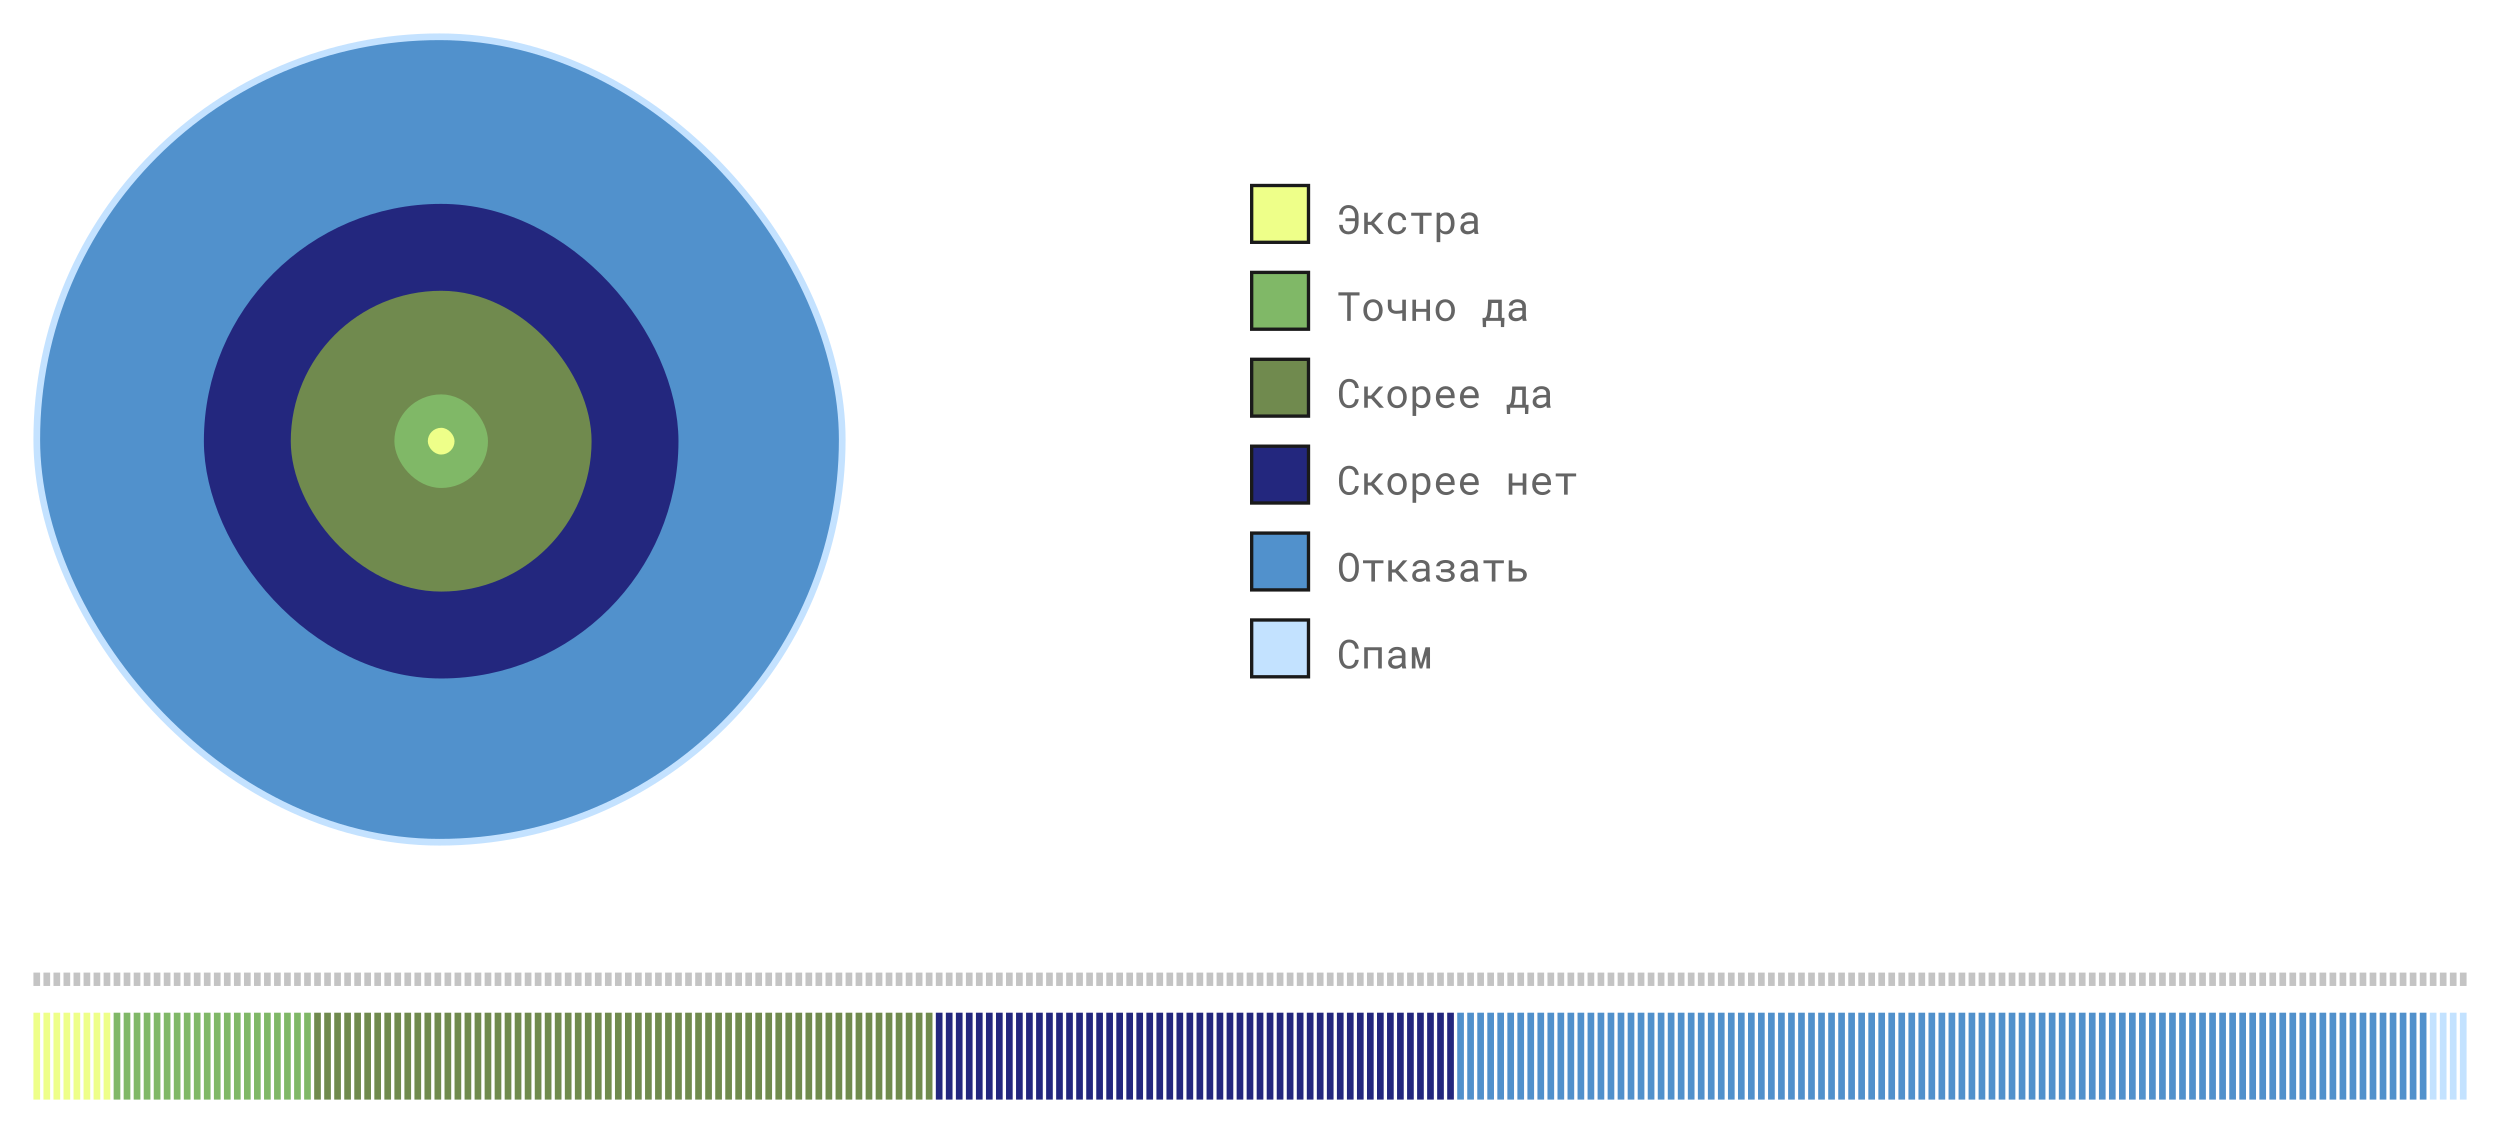 <svg width="748" height="339" viewBox="0 0 748 339" fill="none" xmlns="http://www.w3.org/2000/svg">
<rect width="748" height="339" fill="white"/>
<rect x="490" y="291" width="2" height="4" fill="#C4C4C4"/>
<rect x="493" y="291" width="2" height="4" fill="#C4C4C4"/>
<rect x="496" y="291" width="2" height="4" fill="#C4C4C4"/>
<rect x="499" y="291" width="2" height="4" fill="#C4C4C4"/>
<rect x="502" y="291" width="2" height="4" fill="#C4C4C4"/>
<rect x="505" y="291" width="2" height="4" fill="#C4C4C4"/>
<rect x="508" y="291" width="2" height="4" fill="#C4C4C4"/>
<rect x="511" y="291" width="2" height="4" fill="#C4C4C4"/>
<rect x="514" y="291" width="2" height="4" fill="#C4C4C4"/>
<rect x="517" y="291" width="2" height="4" fill="#C4C4C4"/>
<rect x="520" y="291" width="2" height="4" fill="#C4C4C4"/>
<rect x="523" y="291" width="2" height="4" fill="#C4C4C4"/>
<rect x="526" y="291" width="2" height="4" fill="#C4C4C4"/>
<rect x="529" y="291" width="2" height="4" fill="#C4C4C4"/>
<rect x="532" y="291" width="2" height="4" fill="#C4C4C4"/>
<rect x="535" y="291" width="2" height="4" fill="#C4C4C4"/>
<rect x="538" y="291" width="2" height="4" fill="#C4C4C4"/>
<rect x="541" y="291" width="2" height="4" fill="#C4C4C4"/>
<rect x="544" y="291" width="2" height="4" fill="#C4C4C4"/>
<rect x="547" y="291" width="2" height="4" fill="#C4C4C4"/>
<rect x="550" y="291" width="2" height="4" fill="#C4C4C4"/>
<rect x="553" y="291" width="2" height="4" fill="#C4C4C4"/>
<rect x="556" y="291" width="2" height="4" fill="#C4C4C4"/>
<rect x="559" y="291" width="2" height="4" fill="#C4C4C4"/>
<rect x="562" y="291" width="2" height="4" fill="#C4C4C4"/>
<rect x="565" y="291" width="2" height="4" fill="#C4C4C4"/>
<rect x="568" y="291" width="2" height="4" fill="#C4C4C4"/>
<rect x="571" y="291" width="2" height="4" fill="#C4C4C4"/>
<rect x="574" y="291" width="2" height="4" fill="#C4C4C4"/>
<rect x="577" y="291" width="2" height="4" fill="#C4C4C4"/>
<rect x="580" y="291" width="2" height="4" fill="#C4C4C4"/>
<rect x="583" y="291" width="2" height="4" fill="#C4C4C4"/>
<rect x="586" y="291" width="2" height="4" fill="#C4C4C4"/>
<rect x="589" y="291" width="2" height="4" fill="#C4C4C4"/>
<rect x="592" y="291" width="2" height="4" fill="#C4C4C4"/>
<rect x="595" y="291" width="2" height="4" fill="#C4C4C4"/>
<rect x="598" y="291" width="2" height="4" fill="#C4C4C4"/>
<rect x="601" y="291" width="2" height="4" fill="#C4C4C4"/>
<rect x="604" y="291" width="2" height="4" fill="#C4C4C4"/>
<rect x="607" y="291" width="2" height="4" fill="#C4C4C4"/>
<rect x="610" y="291" width="2" height="4" fill="#C4C4C4"/>
<rect x="613" y="291" width="2" height="4" fill="#C4C4C4"/>
<rect x="616" y="291" width="2" height="4" fill="#C4C4C4"/>
<rect x="619" y="291" width="2" height="4" fill="#C4C4C4"/>
<rect x="622" y="291" width="2" height="4" fill="#C4C4C4"/>
<rect x="625" y="291" width="2" height="4" fill="#C4C4C4"/>
<rect x="628" y="291" width="2" height="4" fill="#C4C4C4"/>
<rect x="631" y="291" width="2" height="4" fill="#C4C4C4"/>
<rect x="634" y="291" width="2" height="4" fill="#C4C4C4"/>
<rect x="637" y="291" width="2" height="4" fill="#C4C4C4"/>
<rect x="640" y="291" width="2" height="4" fill="#C4C4C4"/>
<rect x="643" y="291" width="2" height="4" fill="#C4C4C4"/>
<rect x="646" y="291" width="2" height="4" fill="#C4C4C4"/>
<rect x="649" y="291" width="2" height="4" fill="#C4C4C4"/>
<rect x="652" y="291" width="2" height="4" fill="#C4C4C4"/>
<rect x="655" y="291" width="2" height="4" fill="#C4C4C4"/>
<rect x="658" y="291" width="2" height="4" fill="#C4C4C4"/>
<rect x="661" y="291" width="2" height="4" fill="#C4C4C4"/>
<rect x="664" y="291" width="2" height="4" fill="#C4C4C4"/>
<rect x="667" y="291" width="2" height="4" fill="#C4C4C4"/>
<rect x="670" y="291" width="2" height="4" fill="#C4C4C4"/>
<rect x="673" y="291" width="2" height="4" fill="#C4C4C4"/>
<rect x="676" y="291" width="2" height="4" fill="#C4C4C4"/>
<rect x="679" y="291" width="2" height="4" fill="#C4C4C4"/>
<rect x="682" y="291" width="2" height="4" fill="#C4C4C4"/>
<rect x="685" y="291" width="2" height="4" fill="#C4C4C4"/>
<rect x="688" y="291" width="2" height="4" fill="#C4C4C4"/>
<rect x="691" y="291" width="2" height="4" fill="#C4C4C4"/>
<rect x="694" y="291" width="2" height="4" fill="#C4C4C4"/>
<rect x="697" y="291" width="2" height="4" fill="#C4C4C4"/>
<rect x="700" y="291" width="2" height="4" fill="#C4C4C4"/>
<rect x="703" y="291" width="2" height="4" fill="#C4C4C4"/>
<rect x="706" y="291" width="2" height="4" fill="#C4C4C4"/>
<rect x="709" y="291" width="2" height="4" fill="#C4C4C4"/>
<rect x="712" y="291" width="2" height="4" fill="#C4C4C4"/>
<rect x="715" y="291" width="2" height="4" fill="#C4C4C4"/>
<rect x="718" y="291" width="2" height="4" fill="#C4C4C4"/>
<rect x="721" y="291" width="2" height="4" fill="#C4C4C4"/>
<rect x="724" y="291" width="2" height="4" fill="#C4C4C4"/>
<rect x="727" y="291" width="2" height="4" fill="#C4C4C4"/>
<rect x="730" y="291" width="2" height="4" fill="#C4C4C4"/>
<rect x="733" y="291" width="2" height="4" fill="#C4C4C4"/>
<rect x="736" y="291" width="2" height="4" fill="#C4C4C4"/>
<rect x="10" y="10" width="243" height="243" rx="121.5" fill="#C4E2FF"/>
<rect x="12" y="12" width="239" height="239" rx="119.5" fill="#5191CC"/>
<rect x="61" y="61" width="142" height="142" rx="71" fill="#23277E"/>
<rect x="87" y="87" width="90" height="90" rx="45" fill="#708A4E"/>
<rect x="118" y="118" width="28" height="28" rx="14" fill="#80B867"/>
<rect x="128" y="128" width="8" height="8" rx="4" fill="#EEFF89"/>
<rect x="10" y="291" width="2" height="4" fill="#C4C4C4"/>
<rect x="13" y="291" width="2" height="4" fill="#C4C4C4"/>
<rect x="16" y="291" width="2" height="4" fill="#C4C4C4"/>
<rect x="19" y="291" width="2" height="4" fill="#C4C4C4"/>
<rect x="22" y="291" width="2" height="4" fill="#C4C4C4"/>
<rect x="25" y="291" width="2" height="4" fill="#C4C4C4"/>
<rect x="28" y="291" width="2" height="4" fill="#C4C4C4"/>
<rect x="31" y="291" width="2" height="4" fill="#C4C4C4"/>
<rect x="34" y="291" width="2" height="4" fill="#C4C4C4"/>
<rect x="37" y="291" width="2" height="4" fill="#C4C4C4"/>
<rect x="40" y="291" width="2" height="4" fill="#C4C4C4"/>
<rect x="43" y="291" width="2" height="4" fill="#C4C4C4"/>
<rect x="46" y="291" width="2" height="4" fill="#C4C4C4"/>
<rect x="49" y="291" width="2" height="4" fill="#C4C4C4"/>
<rect x="52" y="291" width="2" height="4" fill="#C4C4C4"/>
<rect x="55" y="291" width="2" height="4" fill="#C4C4C4"/>
<rect x="58" y="291" width="2" height="4" fill="#C4C4C4"/>
<rect x="61" y="291" width="2" height="4" fill="#C4C4C4"/>
<rect x="64" y="291" width="2" height="4" fill="#C4C4C4"/>
<rect x="67" y="291" width="2" height="4" fill="#C4C4C4"/>
<rect x="70" y="291" width="2" height="4" fill="#C4C4C4"/>
<rect x="73" y="291" width="2" height="4" fill="#C4C4C4"/>
<rect x="76" y="291" width="2" height="4" fill="#C4C4C4"/>
<rect x="79" y="291" width="2" height="4" fill="#C4C4C4"/>
<rect x="82" y="291" width="2" height="4" fill="#C4C4C4"/>
<rect x="85" y="291" width="2" height="4" fill="#C4C4C4"/>
<rect x="88" y="291" width="2" height="4" fill="#C4C4C4"/>
<rect x="91" y="291" width="2" height="4" fill="#C4C4C4"/>
<rect x="94" y="291" width="2" height="4" fill="#C4C4C4"/>
<rect x="97" y="291" width="2" height="4" fill="#C4C4C4"/>
<rect x="100" y="291" width="2" height="4" fill="#C4C4C4"/>
<rect x="103" y="291" width="2" height="4" fill="#C4C4C4"/>
<rect x="106" y="291" width="2" height="4" fill="#C4C4C4"/>
<rect x="109" y="291" width="2" height="4" fill="#C4C4C4"/>
<rect x="112" y="291" width="2" height="4" fill="#C4C4C4"/>
<rect x="115" y="291" width="2" height="4" fill="#C4C4C4"/>
<rect x="118" y="291" width="2" height="4" fill="#C4C4C4"/>
<rect x="121" y="291" width="2" height="4" fill="#C4C4C4"/>
<rect x="124" y="291" width="2" height="4" fill="#C4C4C4"/>
<rect x="127" y="291" width="2" height="4" fill="#C4C4C4"/>
<rect x="130" y="291" width="2" height="4" fill="#C4C4C4"/>
<rect x="133" y="291" width="2" height="4" fill="#C4C4C4"/>
<rect x="136" y="291" width="2" height="4" fill="#C4C4C4"/>
<rect x="139" y="291" width="2" height="4" fill="#C4C4C4"/>
<rect x="142" y="291" width="2" height="4" fill="#C4C4C4"/>
<rect x="145" y="291" width="2" height="4" fill="#C4C4C4"/>
<rect x="148" y="291" width="2" height="4" fill="#C4C4C4"/>
<rect x="151" y="291" width="2" height="4" fill="#C4C4C4"/>
<rect x="154" y="291" width="2" height="4" fill="#C4C4C4"/>
<rect x="157" y="291" width="2" height="4" fill="#C4C4C4"/>
<rect x="160" y="291" width="2" height="4" fill="#C4C4C4"/>
<rect x="163" y="291" width="2" height="4" fill="#C4C4C4"/>
<rect x="166" y="291" width="2" height="4" fill="#C4C4C4"/>
<rect x="169" y="291" width="2" height="4" fill="#C4C4C4"/>
<rect x="172" y="291" width="2" height="4" fill="#C4C4C4"/>
<rect x="175" y="291" width="2" height="4" fill="#C4C4C4"/>
<rect x="178" y="291" width="2" height="4" fill="#C4C4C4"/>
<rect x="181" y="291" width="2" height="4" fill="#C4C4C4"/>
<rect x="184" y="291" width="2" height="4" fill="#C4C4C4"/>
<rect x="187" y="291" width="2" height="4" fill="#C4C4C4"/>
<rect x="190" y="291" width="2" height="4" fill="#C4C4C4"/>
<rect x="193" y="291" width="2" height="4" fill="#C4C4C4"/>
<rect x="196" y="291" width="2" height="4" fill="#C4C4C4"/>
<rect x="199" y="291" width="2" height="4" fill="#C4C4C4"/>
<rect x="202" y="291" width="2" height="4" fill="#C4C4C4"/>
<rect x="205" y="291" width="2" height="4" fill="#C4C4C4"/>
<rect x="208" y="291" width="2" height="4" fill="#C4C4C4"/>
<rect x="211" y="291" width="2" height="4" fill="#C4C4C4"/>
<rect x="214" y="291" width="2" height="4" fill="#C4C4C4"/>
<rect x="217" y="291" width="2" height="4" fill="#C4C4C4"/>
<rect x="220" y="291" width="2" height="4" fill="#C4C4C4"/>
<rect x="223" y="291" width="2" height="4" fill="#C4C4C4"/>
<rect x="226" y="291" width="2" height="4" fill="#C4C4C4"/>
<rect x="229" y="291" width="2" height="4" fill="#C4C4C4"/>
<rect x="232" y="291" width="2" height="4" fill="#C4C4C4"/>
<rect x="235" y="291" width="2" height="4" fill="#C4C4C4"/>
<rect x="238" y="291" width="2" height="4" fill="#C4C4C4"/>
<rect x="241" y="291" width="2" height="4" fill="#C4C4C4"/>
<rect x="244" y="291" width="2" height="4" fill="#C4C4C4"/>
<rect x="247" y="291" width="2" height="4" fill="#C4C4C4"/>
<rect x="250" y="291" width="2" height="4" fill="#C4C4C4"/>
<rect x="253" y="291" width="2" height="4" fill="#C4C4C4"/>
<rect x="256" y="291" width="2" height="4" fill="#C4C4C4"/>
<rect x="259" y="291" width="2" height="4" fill="#C4C4C4"/>
<rect x="262" y="291" width="2" height="4" fill="#C4C4C4"/>
<rect x="265" y="291" width="2" height="4" fill="#C4C4C4"/>
<rect x="268" y="291" width="2" height="4" fill="#C4C4C4"/>
<rect x="271" y="291" width="2" height="4" fill="#C4C4C4"/>
<rect x="274" y="291" width="2" height="4" fill="#C4C4C4"/>
<rect x="277" y="291" width="2" height="4" fill="#C4C4C4"/>
<rect x="280" y="291" width="2" height="4" fill="#C4C4C4"/>
<rect x="283" y="291" width="2" height="4" fill="#C4C4C4"/>
<rect x="286" y="291" width="2" height="4" fill="#C4C4C4"/>
<rect x="289" y="291" width="2" height="4" fill="#C4C4C4"/>
<rect x="292" y="291" width="2" height="4" fill="#C4C4C4"/>
<rect x="295" y="291" width="2" height="4" fill="#C4C4C4"/>
<rect x="298" y="291" width="2" height="4" fill="#C4C4C4"/>
<rect x="301" y="291" width="2" height="4" fill="#C4C4C4"/>
<rect x="304" y="291" width="2" height="4" fill="#C4C4C4"/>
<rect x="307" y="291" width="2" height="4" fill="#C4C4C4"/>
<rect x="310" y="291" width="2" height="4" fill="#C4C4C4"/>
<rect x="313" y="291" width="2" height="4" fill="#C4C4C4"/>
<rect x="316" y="291" width="2" height="4" fill="#C4C4C4"/>
<rect x="319" y="291" width="2" height="4" fill="#C4C4C4"/>
<rect x="322" y="291" width="2" height="4" fill="#C4C4C4"/>
<rect x="325" y="291" width="2" height="4" fill="#C4C4C4"/>
<rect x="328" y="291" width="2" height="4" fill="#C4C4C4"/>
<rect x="331" y="291" width="2" height="4" fill="#C4C4C4"/>
<rect x="334" y="291" width="2" height="4" fill="#C4C4C4"/>
<rect x="337" y="291" width="2" height="4" fill="#C4C4C4"/>
<rect x="340" y="291" width="2" height="4" fill="#C4C4C4"/>
<rect x="343" y="291" width="2" height="4" fill="#C4C4C4"/>
<rect x="346" y="291" width="2" height="4" fill="#C4C4C4"/>
<rect x="349" y="291" width="2" height="4" fill="#C4C4C4"/>
<rect x="352" y="291" width="2" height="4" fill="#C4C4C4"/>
<rect x="355" y="291" width="2" height="4" fill="#C4C4C4"/>
<rect x="358" y="291" width="2" height="4" fill="#C4C4C4"/>
<rect x="361" y="291" width="2" height="4" fill="#C4C4C4"/>
<rect x="364" y="291" width="2" height="4" fill="#C4C4C4"/>
<rect x="367" y="291" width="2" height="4" fill="#C4C4C4"/>
<rect x="370" y="291" width="2" height="4" fill="#C4C4C4"/>
<rect x="373" y="291" width="2" height="4" fill="#C4C4C4"/>
<rect x="376" y="291" width="2" height="4" fill="#C4C4C4"/>
<rect x="379" y="291" width="2" height="4" fill="#C4C4C4"/>
<rect x="382" y="291" width="2" height="4" fill="#C4C4C4"/>
<rect x="385" y="291" width="2" height="4" fill="#C4C4C4"/>
<rect x="388" y="291" width="2" height="4" fill="#C4C4C4"/>
<rect x="391" y="291" width="2" height="4" fill="#C4C4C4"/>
<rect x="394" y="291" width="2" height="4" fill="#C4C4C4"/>
<rect x="397" y="291" width="2" height="4" fill="#C4C4C4"/>
<rect x="400" y="291" width="2" height="4" fill="#C4C4C4"/>
<rect x="403" y="291" width="2" height="4" fill="#C4C4C4"/>
<rect x="406" y="291" width="2" height="4" fill="#C4C4C4"/>
<rect x="409" y="291" width="2" height="4" fill="#C4C4C4"/>
<rect x="412" y="291" width="2" height="4" fill="#C4C4C4"/>
<rect x="415" y="291" width="2" height="4" fill="#C4C4C4"/>
<rect x="418" y="291" width="2" height="4" fill="#C4C4C4"/>
<rect x="421" y="291" width="2" height="4" fill="#C4C4C4"/>
<rect x="424" y="291" width="2" height="4" fill="#C4C4C4"/>
<rect x="427" y="291" width="2" height="4" fill="#C4C4C4"/>
<rect x="430" y="291" width="2" height="4" fill="#C4C4C4"/>
<rect x="433" y="291" width="2" height="4" fill="#C4C4C4"/>
<rect x="436" y="291" width="2" height="4" fill="#C4C4C4"/>
<rect x="439" y="291" width="2" height="4" fill="#C4C4C4"/>
<rect x="442" y="291" width="2" height="4" fill="#C4C4C4"/>
<rect x="445" y="291" width="2" height="4" fill="#C4C4C4"/>
<rect x="448" y="291" width="2" height="4" fill="#C4C4C4"/>
<rect x="451" y="291" width="2" height="4" fill="#C4C4C4"/>
<rect x="454" y="291" width="2" height="4" fill="#C4C4C4"/>
<rect x="457" y="291" width="2" height="4" fill="#C4C4C4"/>
<rect x="460" y="291" width="2" height="4" fill="#C4C4C4"/>
<rect x="463" y="291" width="2" height="4" fill="#C4C4C4"/>
<rect x="466" y="291" width="2" height="4" fill="#C4C4C4"/>
<rect x="469" y="291" width="2" height="4" fill="#C4C4C4"/>
<rect x="472" y="291" width="2" height="4" fill="#C4C4C4"/>
<rect x="475" y="291" width="2" height="4" fill="#C4C4C4"/>
<rect x="478" y="291" width="2" height="4" fill="#C4C4C4"/>
<rect x="481" y="291" width="2" height="4" fill="#C4C4C4"/>
<rect x="484" y="291" width="2" height="4" fill="#C4C4C4"/>
<rect x="487" y="291" width="2" height="4" fill="#C4C4C4"/>
<rect x="10" y="303" width="2" height="26" fill="#EEFF89"/>
<rect x="13" y="303" width="2" height="26" fill="#EEFF89"/>
<rect x="16" y="303" width="2" height="26" fill="#EEFF89"/>
<rect x="19" y="303" width="2" height="26" fill="#EEFF89"/>
<rect x="22" y="303" width="2" height="26" fill="#EEFF89"/>
<rect x="25" y="303" width="2" height="26" fill="#EEFF89"/>
<rect x="28" y="303" width="2" height="26" fill="#EEFF89"/>
<rect x="31" y="303" width="2" height="26" fill="#EEFF89"/>
<rect x="34" y="303" width="2" height="26" fill="#80B867"/>
<rect x="37" y="303" width="2" height="26" fill="#80B867"/>
<rect x="40" y="303" width="2" height="26" fill="#80B867"/>
<rect x="43" y="303" width="2" height="26" fill="#80B867"/>
<rect x="46" y="303" width="2" height="26" fill="#80B867"/>
<rect x="49" y="303" width="2" height="26" fill="#80B867"/>
<rect x="52" y="303" width="2" height="26" fill="#80B867"/>
<rect x="55" y="303" width="2" height="26" fill="#80B867"/>
<rect x="58" y="303" width="2" height="26" fill="#80B867"/>
<rect x="61" y="303" width="2" height="26" fill="#80B867"/>
<rect x="64" y="303" width="2" height="26" fill="#80B867"/>
<rect x="67" y="303" width="2" height="26" fill="#80B867"/>
<rect x="70" y="303" width="2" height="26" fill="#80B867"/>
<rect x="73" y="303" width="2" height="26" fill="#80B867"/>
<rect x="76" y="303" width="2" height="26" fill="#80B867"/>
<rect x="79" y="303" width="2" height="26" fill="#80B867"/>
<rect x="82" y="303" width="2" height="26" fill="#80B867"/>
<rect x="85" y="303" width="2" height="26" fill="#80B867"/>
<rect x="88" y="303" width="2" height="26" fill="#80B867"/>
<rect x="91" y="303" width="2" height="26" fill="#80B867"/>
<rect x="94" y="303" width="2" height="26" fill="#708A4E"/>
<rect x="97" y="303" width="2" height="26" fill="#708A4E"/>
<rect x="100" y="303" width="2" height="26" fill="#708A4E"/>
<rect x="103" y="303" width="2" height="26" fill="#708A4E"/>
<rect x="106" y="303" width="2" height="26" fill="#708A4E"/>
<rect x="109" y="303" width="2" height="26" fill="#708A4E"/>
<rect x="112" y="303" width="2" height="26" fill="#708A4E"/>
<rect x="115" y="303" width="2" height="26" fill="#708A4E"/>
<rect x="118" y="303" width="2" height="26" fill="#708A4E"/>
<rect x="121" y="303" width="2" height="26" fill="#708A4E"/>
<rect x="124" y="303" width="2" height="26" fill="#708A4E"/>
<rect x="127" y="303" width="2" height="26" fill="#708A4E"/>
<rect x="130" y="303" width="2" height="26" fill="#708A4E"/>
<rect x="133" y="303" width="2" height="26" fill="#708A4E"/>
<rect x="136" y="303" width="2" height="26" fill="#708A4E"/>
<rect x="139" y="303" width="2" height="26" fill="#708A4E"/>
<rect x="142" y="303" width="2" height="26" fill="#708A4E"/>
<rect x="145" y="303" width="2" height="26" fill="#708A4E"/>
<rect x="148" y="303" width="2" height="26" fill="#708A4E"/>
<rect x="151" y="303" width="2" height="26" fill="#708A4E"/>
<rect x="154" y="303" width="2" height="26" fill="#708A4E"/>
<rect x="157" y="303" width="2" height="26" fill="#708A4E"/>
<rect x="160" y="303" width="2" height="26" fill="#708A4E"/>
<rect x="163" y="303" width="2" height="26" fill="#708A4E"/>
<rect x="166" y="303" width="2" height="26" fill="#708A4E"/>
<rect x="169" y="303" width="2" height="26" fill="#708A4E"/>
<rect x="172" y="303" width="2" height="26" fill="#708A4E"/>
<rect x="175" y="303" width="2" height="26" fill="#708A4E"/>
<rect x="178" y="303" width="2" height="26" fill="#708A4E"/>
<rect x="181" y="303" width="2" height="26" fill="#708A4E"/>
<rect x="184" y="303" width="2" height="26" fill="#708A4E"/>
<rect x="187" y="303" width="2" height="26" fill="#708A4E"/>
<rect x="190" y="303" width="2" height="26" fill="#708A4E"/>
<rect x="193" y="303" width="2" height="26" fill="#708A4E"/>
<rect x="196" y="303" width="2" height="26" fill="#708A4E"/>
<rect x="199" y="303" width="2" height="26" fill="#708A4E"/>
<rect x="202" y="303" width="2" height="26" fill="#708A4E"/>
<rect x="205" y="303" width="2" height="26" fill="#708A4E"/>
<rect x="208" y="303" width="2" height="26" fill="#708A4E"/>
<rect x="211" y="303" width="2" height="26" fill="#708A4E"/>
<rect x="214" y="303" width="2" height="26" fill="#708A4E"/>
<rect x="217" y="303" width="2" height="26" fill="#708A4E"/>
<rect x="220" y="303" width="2" height="26" fill="#708A4E"/>
<rect x="223" y="303" width="2" height="26" fill="#708A4E"/>
<rect x="226" y="303" width="2" height="26" fill="#708A4E"/>
<rect x="229" y="303" width="2" height="26" fill="#708A4E"/>
<rect x="232" y="303" width="2" height="26" fill="#708A4E"/>
<rect x="235" y="303" width="2" height="26" fill="#708A4E"/>
<rect x="238" y="303" width="2" height="26" fill="#708A4E"/>
<rect x="241" y="303" width="2" height="26" fill="#708A4E"/>
<rect x="244" y="303" width="2" height="26" fill="#708A4E"/>
<rect x="247" y="303" width="2" height="26" fill="#708A4E"/>
<rect x="250" y="303" width="2" height="26" fill="#708A4E"/>
<rect x="253" y="303" width="2" height="26" fill="#708A4E"/>
<rect x="256" y="303" width="2" height="26" fill="#708A4E"/>
<rect x="259" y="303" width="2" height="26" fill="#708A4E"/>
<rect x="262" y="303" width="2" height="26" fill="#708A4E"/>
<rect x="265" y="303" width="2" height="26" fill="#708A4E"/>
<rect x="268" y="303" width="2" height="26" fill="#708A4E"/>
<rect x="271" y="303" width="2" height="26" fill="#708A4E"/>
<rect x="274" y="303" width="2" height="26" fill="#708A4E"/>
<rect x="277" y="303" width="2" height="26" fill="#708A4E"/>
<rect x="280" y="303" width="2" height="26" fill="#23277E"/>
<rect x="283" y="303" width="2" height="26" fill="#23277E"/>
<rect x="286" y="303" width="2" height="26" fill="#23277E"/>
<rect x="289" y="303" width="2" height="26" fill="#23277E"/>
<rect x="292" y="303" width="2" height="26" fill="#23277E"/>
<rect x="295" y="303" width="2" height="26" fill="#23277E"/>
<rect x="298" y="303" width="2" height="26" fill="#23277E"/>
<rect x="301" y="303" width="2" height="26" fill="#23277E"/>
<rect x="304" y="303" width="2" height="26" fill="#23277E"/>
<rect x="307" y="303" width="2" height="26" fill="#23277E"/>
<rect x="310" y="303" width="2" height="26" fill="#23277E"/>
<rect x="313" y="303" width="2" height="26" fill="#23277E"/>
<rect x="316" y="303" width="2" height="26" fill="#23277E"/>
<rect x="319" y="303" width="2" height="26" fill="#23277E"/>
<rect x="322" y="303" width="2" height="26" fill="#23277E"/>
<rect x="325" y="303" width="2" height="26" fill="#23277E"/>
<rect x="328" y="303" width="2" height="26" fill="#23277E"/>
<rect x="331" y="303" width="2" height="26" fill="#23277E"/>
<rect x="334" y="303" width="2" height="26" fill="#23277E"/>
<rect x="337" y="303" width="2" height="26" fill="#23277E"/>
<rect x="340" y="303" width="2" height="26" fill="#23277E"/>
<rect x="343" y="303" width="2" height="26" fill="#23277E"/>
<rect x="346" y="303" width="2" height="26" fill="#23277E"/>
<rect x="349" y="303" width="2" height="26" fill="#23277E"/>
<rect x="352" y="303" width="2" height="26" fill="#23277E"/>
<rect x="355" y="303" width="2" height="26" fill="#23277E"/>
<rect x="358" y="303" width="2" height="26" fill="#23277E"/>
<rect x="361" y="303" width="2" height="26" fill="#23277E"/>
<rect x="364" y="303" width="2" height="26" fill="#23277E"/>
<rect x="367" y="303" width="2" height="26" fill="#23277E"/>
<rect x="370" y="303" width="2" height="26" fill="#23277E"/>
<rect x="373" y="303" width="2" height="26" fill="#23277E"/>
<rect x="376" y="303" width="2" height="26" fill="#23277E"/>
<rect x="379" y="303" width="2" height="26" fill="#23277E"/>
<rect x="382" y="303" width="2" height="26" fill="#23277E"/>
<rect x="385" y="303" width="2" height="26" fill="#23277E"/>
<rect x="388" y="303" width="2" height="26" fill="#23277E"/>
<rect x="391" y="303" width="2" height="26" fill="#23277E"/>
<rect x="394" y="303" width="2" height="26" fill="#23277E"/>
<rect x="397" y="303" width="2" height="26" fill="#23277E"/>
<rect x="400" y="303" width="2" height="26" fill="#23277E"/>
<rect x="403" y="303" width="2" height="26" fill="#23277E"/>
<rect x="406" y="303" width="2" height="26" fill="#23277E"/>
<rect x="409" y="303" width="2" height="26" fill="#23277E"/>
<rect x="412" y="303" width="2" height="26" fill="#23277E"/>
<rect x="415" y="303" width="2" height="26" fill="#23277E"/>
<rect x="418" y="303" width="2" height="26" fill="#23277E"/>
<rect x="421" y="303" width="2" height="26" fill="#23277E"/>
<rect x="424" y="303" width="2" height="26" fill="#23277E"/>
<rect x="427" y="303" width="2" height="26" fill="#23277E"/>
<rect x="430" y="303" width="2" height="26" fill="#23277E"/>
<rect x="433" y="303" width="2" height="26" fill="#23277E"/>
<rect x="436" y="303" width="2" height="26" fill="#5191CC"/>
<rect x="439" y="303" width="2" height="26" fill="#5191CC"/>
<rect x="442" y="303" width="2" height="26" fill="#5191CC"/>
<rect x="445" y="303" width="2" height="26" fill="#5191CC"/>
<rect x="448" y="303" width="2" height="26" fill="#5191CC"/>
<rect x="451" y="303" width="2" height="26" fill="#5191CC"/>
<rect x="454" y="303" width="2" height="26" fill="#5191CC"/>
<rect x="457" y="303" width="2" height="26" fill="#5191CC"/>
<rect x="460" y="303" width="2" height="26" fill="#5191CC"/>
<rect x="463" y="303" width="2" height="26" fill="#5191CC"/>
<rect x="466" y="303" width="2" height="26" fill="#5191CC"/>
<rect x="469" y="303" width="2" height="26" fill="#5191CC"/>
<rect x="472" y="303" width="2" height="26" fill="#5191CC"/>
<rect x="475" y="303" width="2" height="26" fill="#5191CC"/>
<rect x="478" y="303" width="2" height="26" fill="#5191CC"/>
<rect x="481" y="303" width="2" height="26" fill="#5191CC"/>
<rect x="484" y="303" width="2" height="26" fill="#5191CC"/>
<rect x="487" y="303" width="2" height="26" fill="#5191CC"/>
<rect x="490" y="303" width="2" height="26" fill="#5191CC"/>
<rect x="493" y="303" width="2" height="26" fill="#5191CC"/>
<rect x="496" y="303" width="2" height="26" fill="#5191CC"/>
<rect x="499" y="303" width="2" height="26" fill="#5191CC"/>
<rect x="502" y="303" width="2" height="26" fill="#5191CC"/>
<rect x="505" y="303" width="2" height="26" fill="#5191CC"/>
<rect x="508" y="303" width="2" height="26" fill="#5191CC"/>
<rect x="511" y="303" width="2" height="26" fill="#5191CC"/>
<rect x="514" y="303" width="2" height="26" fill="#5191CC"/>
<rect x="517" y="303" width="2" height="26" fill="#5191CC"/>
<rect x="520" y="303" width="2" height="26" fill="#5191CC"/>
<rect x="523" y="303" width="2" height="26" fill="#5191CC"/>
<rect x="526" y="303" width="2" height="26" fill="#5191CC"/>
<rect x="529" y="303" width="2" height="26" fill="#5191CC"/>
<rect x="532" y="303" width="2" height="26" fill="#5191CC"/>
<rect x="535" y="303" width="2" height="26" fill="#5191CC"/>
<rect x="538" y="303" width="2" height="26" fill="#5191CC"/>
<rect x="541" y="303" width="2" height="26" fill="#5191CC"/>
<rect x="544" y="303" width="2" height="26" fill="#5191CC"/>
<rect x="547" y="303" width="2" height="26" fill="#5191CC"/>
<rect x="550" y="303" width="2" height="26" fill="#5191CC"/>
<rect x="553" y="303" width="2" height="26" fill="#5191CC"/>
<rect x="556" y="303" width="2" height="26" fill="#5191CC"/>
<rect x="559" y="303" width="2" height="26" fill="#5191CC"/>
<rect x="562" y="303" width="2" height="26" fill="#5191CC"/>
<rect x="565" y="303" width="2" height="26" fill="#5191CC"/>
<rect x="568" y="303" width="2" height="26" fill="#5191CC"/>
<rect x="571" y="303" width="2" height="26" fill="#5191CC"/>
<rect x="574" y="303" width="2" height="26" fill="#5191CC"/>
<rect x="577" y="303" width="2" height="26" fill="#5191CC"/>
<rect x="580" y="303" width="2" height="26" fill="#5191CC"/>
<rect x="583" y="303" width="2" height="26" fill="#5191CC"/>
<rect x="586" y="303" width="2" height="26" fill="#5191CC"/>
<rect x="589" y="303" width="2" height="26" fill="#5191CC"/>
<rect x="592" y="303" width="2" height="26" fill="#5191CC"/>
<rect x="595" y="303" width="2" height="26" fill="#5191CC"/>
<rect x="598" y="303" width="2" height="26" fill="#5191CC"/>
<rect x="601" y="303" width="2" height="26" fill="#5191CC"/>
<rect x="604" y="303" width="2" height="26" fill="#5191CC"/>
<rect x="607" y="303" width="2" height="26" fill="#5191CC"/>
<rect x="610" y="303" width="2" height="26" fill="#5191CC"/>
<rect x="613" y="303" width="2" height="26" fill="#5191CC"/>
<rect x="616" y="303" width="2" height="26" fill="#5191CC"/>
<rect x="619" y="303" width="2" height="26" fill="#5191CC"/>
<rect x="622" y="303" width="2" height="26" fill="#5191CC"/>
<rect x="625" y="303" width="2" height="26" fill="#5191CC"/>
<rect x="628" y="303" width="2" height="26" fill="#5191CC"/>
<rect x="631" y="303" width="2" height="26" fill="#5191CC"/>
<rect x="634" y="303" width="2" height="26" fill="#5191CC"/>
<rect x="637" y="303" width="2" height="26" fill="#5191CC"/>
<rect x="640" y="303" width="2" height="26" fill="#5191CC"/>
<rect x="643" y="303" width="2" height="26" fill="#5191CC"/>
<rect x="646" y="303" width="2" height="26" fill="#5191CC"/>
<rect x="649" y="303" width="2" height="26" fill="#5191CC"/>
<rect x="652" y="303" width="2" height="26" fill="#5191CC"/>
<rect x="655" y="303" width="2" height="26" fill="#5191CC"/>
<rect x="658" y="303" width="2" height="26" fill="#5191CC"/>
<rect x="661" y="303" width="2" height="26" fill="#5191CC"/>
<rect x="664" y="303" width="2" height="26" fill="#5191CC"/>
<rect x="667" y="303" width="2" height="26" fill="#5191CC"/>
<rect x="670" y="303" width="2" height="26" fill="#5191CC"/>
<rect x="673" y="303" width="2" height="26" fill="#5191CC"/>
<rect x="676" y="303" width="2" height="26" fill="#5191CC"/>
<rect x="679" y="303" width="2" height="26" fill="#5191CC"/>
<rect x="682" y="303" width="2" height="26" fill="#5191CC"/>
<rect x="685" y="303" width="2" height="26" fill="#5191CC"/>
<rect x="688" y="303" width="2" height="26" fill="#5191CC"/>
<rect x="691" y="303" width="2" height="26" fill="#5191CC"/>
<rect x="694" y="303" width="2" height="26" fill="#5191CC"/>
<rect x="697" y="303" width="2" height="26" fill="#5191CC"/>
<rect x="700" y="303" width="2" height="26" fill="#5191CC"/>
<rect x="703" y="303" width="2" height="26" fill="#5191CC"/>
<rect x="706" y="303" width="2" height="26" fill="#5191CC"/>
<rect x="709" y="303" width="2" height="26" fill="#5191CC"/>
<rect x="712" y="303" width="2" height="26" fill="#5191CC"/>
<rect x="715" y="303" width="2" height="26" fill="#5191CC"/>
<rect x="718" y="303" width="2" height="26" fill="#5191CC"/>
<rect x="721" y="303" width="2" height="26" fill="#5191CC"/>
<rect x="724" y="303" width="2" height="26" fill="#5191CC"/>
<rect x="727" y="303" width="2" height="26" fill="#C3E2FF"/>
<rect x="730" y="303" width="2" height="26" fill="#C3E2FF"/>
<rect x="733" y="303" width="2" height="26" fill="#C3E2FF"/>
<rect x="736" y="303" width="2" height="26" fill="#C3E2FF"/>
<rect x="374.5" y="55.5" width="17" height="17" fill="#EEFF89" stroke="#1A1A1A"/>
<rect x="374.5" y="107.5" width="17" height="17" fill="#708A4E" stroke="#1A1A1A"/>
<rect x="374.5" y="159.5" width="17" height="17" fill="#5191CC" stroke="#1A1A1A"/>
<rect x="374.5" y="81.5" width="17" height="17" fill="#80B867" stroke="#1A1A1A"/>
<rect x="374.5" y="133.5" width="17" height="17" fill="#23277E" stroke="#1A1A1A"/>
<rect x="374.5" y="185.5" width="17" height="17" fill="#C3E2FF" stroke="#1A1A1A"/>
<path d="M401.752 67.275C401.756 67.572 401.795 67.842 401.869 68.084C401.947 68.322 402.059 68.527 402.203 68.699C402.348 68.867 402.525 68.998 402.736 69.092C402.951 69.186 403.197 69.232 403.475 69.232C403.779 69.232 404.051 69.17 404.289 69.045C404.527 68.92 404.729 68.746 404.893 68.523C405.057 68.301 405.182 68.035 405.268 67.727C405.357 67.418 405.402 67.08 405.402 66.713V66.186H402.566V65.301H405.402V64.756C405.402 64.389 405.359 64.051 405.273 63.742C405.188 63.43 405.062 63.162 404.898 62.94C404.734 62.717 404.533 62.543 404.295 62.418C404.057 62.293 403.783 62.23 403.475 62.23C403.197 62.23 402.951 62.277 402.736 62.371C402.525 62.465 402.348 62.598 402.203 62.77C402.059 62.938 401.947 63.145 401.869 63.391C401.795 63.633 401.756 63.902 401.752 64.199H400.668C400.672 63.805 400.738 63.434 400.867 63.086C401 62.738 401.188 62.435 401.43 62.178C401.676 61.92 401.971 61.717 402.314 61.568C402.658 61.42 403.045 61.346 403.475 61.346C403.932 61.346 404.346 61.428 404.717 61.592C405.088 61.756 405.404 61.988 405.666 62.289C405.928 62.586 406.129 62.945 406.27 63.367C406.414 63.785 406.486 64.25 406.486 64.762V66.707C406.486 67.219 406.414 67.684 406.27 68.102C406.129 68.519 405.928 68.879 405.666 69.18C405.404 69.477 405.088 69.707 404.717 69.871C404.346 70.035 403.932 70.117 403.475 70.117C403.045 70.117 402.658 70.051 402.314 69.918C401.971 69.781 401.676 69.59 401.43 69.344C401.188 69.094 401 68.795 400.867 68.447C400.738 68.096 400.672 67.705 400.668 67.275H401.752ZM410.283 67.299H409.252V70H408.168V63.66H409.252V66.344H410.189L412.551 63.66H413.869L411.15 66.713L414.08 70H412.703L410.283 67.299ZM418.135 69.238C418.33 69.238 418.52 69.207 418.703 69.144C418.891 69.082 419.057 68.996 419.201 68.887C419.346 68.773 419.461 68.643 419.547 68.494C419.637 68.342 419.684 68.178 419.688 68.002H420.713C420.709 68.283 420.635 68.553 420.49 68.811C420.35 69.064 420.16 69.289 419.922 69.484C419.684 69.676 419.41 69.83 419.102 69.947C418.793 70.061 418.471 70.117 418.135 70.117C417.654 70.117 417.234 70.031 416.875 69.859C416.516 69.688 416.215 69.457 415.973 69.168C415.734 68.875 415.555 68.539 415.434 68.16C415.312 67.777 415.252 67.375 415.252 66.953V66.707C415.252 66.289 415.312 65.889 415.434 65.506C415.555 65.123 415.734 64.787 415.973 64.498C416.215 64.205 416.516 63.973 416.875 63.801C417.234 63.629 417.654 63.543 418.135 63.543C418.51 63.543 418.854 63.603 419.166 63.725C419.482 63.842 419.754 64.004 419.98 64.211C420.211 64.414 420.391 64.656 420.52 64.938C420.648 65.219 420.713 65.519 420.713 65.84H419.688C419.684 65.648 419.641 65.469 419.559 65.301C419.48 65.129 419.373 64.978 419.236 64.85C419.1 64.721 418.936 64.619 418.744 64.545C418.557 64.471 418.354 64.434 418.135 64.434C417.799 64.434 417.516 64.502 417.285 64.639C417.059 64.772 416.875 64.947 416.734 65.166C416.594 65.381 416.492 65.623 416.43 65.893C416.371 66.162 416.342 66.434 416.342 66.707V66.953C416.342 67.231 416.371 67.506 416.43 67.779C416.492 68.049 416.592 68.293 416.729 68.512C416.869 68.727 417.053 68.902 417.279 69.039C417.51 69.172 417.795 69.238 418.135 69.238ZM428.342 64.539H425.811V70H424.721V64.539H422.23V63.66H428.342V64.539ZM435.197 66.9C435.197 67.353 435.143 67.777 435.033 68.172C434.924 68.562 434.764 68.902 434.553 69.191C434.342 69.481 434.08 69.707 433.768 69.871C433.459 70.035 433.105 70.117 432.707 70.117C432.32 70.117 431.979 70.055 431.682 69.93C431.389 69.805 431.137 69.625 430.926 69.391V72.438H429.842V63.66H430.832L430.885 64.352C431.096 64.09 431.35 63.891 431.646 63.754C431.947 63.613 432.295 63.543 432.689 63.543C433.096 63.543 433.455 63.623 433.768 63.783C434.08 63.943 434.342 64.166 434.553 64.451C434.764 64.736 434.924 65.078 435.033 65.477C435.143 65.871 435.197 66.305 435.197 66.777V66.9ZM434.113 66.777C434.113 66.469 434.078 66.176 434.008 65.898C433.941 65.617 433.836 65.371 433.691 65.16C433.551 64.945 433.371 64.775 433.152 64.65C432.934 64.525 432.672 64.463 432.367 64.463C432.02 64.463 431.727 64.545 431.488 64.709C431.254 64.869 431.066 65.076 430.926 65.33V68.383C431.066 68.633 431.254 68.838 431.488 68.998C431.723 69.154 432.02 69.232 432.379 69.232C432.68 69.232 432.939 69.17 433.158 69.045C433.377 68.916 433.557 68.744 433.697 68.529C433.838 68.314 433.941 68.066 434.008 67.785C434.078 67.504 434.113 67.209 434.113 66.9V66.777ZM441.221 70C441.178 69.918 441.143 69.816 441.115 69.695C441.092 69.57 441.074 69.441 441.062 69.309C440.953 69.418 440.83 69.522 440.693 69.619C440.561 69.717 440.412 69.803 440.248 69.877C440.088 69.951 439.916 70.01 439.732 70.053C439.549 70.096 439.354 70.117 439.146 70.117C438.811 70.117 438.506 70.068 438.232 69.971C437.963 69.873 437.732 69.742 437.541 69.578C437.354 69.41 437.207 69.213 437.102 68.986C437 68.756 436.949 68.508 436.949 68.242C436.949 67.894 437.018 67.59 437.154 67.328C437.295 67.066 437.492 66.85 437.746 66.678C438 66.502 438.305 66.371 438.66 66.285C439.02 66.199 439.42 66.156 439.861 66.156H441.045V65.658C441.045 65.467 441.01 65.295 440.939 65.143C440.869 64.99 440.77 64.861 440.641 64.756C440.512 64.647 440.354 64.562 440.166 64.504C439.982 64.445 439.775 64.416 439.545 64.416C439.33 64.416 439.137 64.443 438.965 64.498C438.797 64.553 438.654 64.625 438.537 64.715C438.42 64.805 438.328 64.912 438.262 65.037C438.199 65.158 438.168 65.285 438.168 65.418H437.078C437.082 65.188 437.141 64.961 437.254 64.738C437.371 64.516 437.537 64.316 437.752 64.141C437.971 63.961 438.234 63.816 438.543 63.707C438.855 63.598 439.209 63.543 439.604 63.543C439.963 63.543 440.297 63.588 440.605 63.678C440.914 63.764 441.18 63.897 441.402 64.076C441.629 64.252 441.807 64.473 441.936 64.738C442.064 65.004 442.129 65.314 442.129 65.67V68.617C442.129 68.828 442.148 69.053 442.188 69.291C442.227 69.525 442.281 69.731 442.352 69.906V70H441.221ZM439.305 69.174C439.516 69.174 439.713 69.147 439.896 69.092C440.08 69.037 440.246 68.965 440.395 68.875C440.547 68.785 440.678 68.684 440.787 68.57C440.896 68.453 440.982 68.332 441.045 68.207V66.924H440.037C439.404 66.924 438.912 67.018 438.561 67.205C438.209 67.393 438.033 67.688 438.033 68.09C438.033 68.246 438.059 68.391 438.109 68.523C438.164 68.656 438.244 68.772 438.35 68.869C438.455 68.963 438.588 69.037 438.748 69.092C438.908 69.147 439.094 69.174 439.305 69.174Z" fill="#646464"/>
<path d="M406.773 88.394H404.137V96H403.082V88.394H400.445V87.469H406.773V88.394ZM407.922 92.772C407.922 92.314 407.988 91.891 408.121 91.5C408.254 91.106 408.443 90.764 408.689 90.475C408.939 90.186 409.242 89.959 409.598 89.795C409.953 89.627 410.354 89.543 410.799 89.543C411.248 89.543 411.65 89.627 412.006 89.795C412.365 89.959 412.668 90.186 412.914 90.475C413.164 90.764 413.355 91.106 413.488 91.5C413.621 91.891 413.688 92.314 413.688 92.772V92.9C413.688 93.357 413.621 93.781 413.488 94.172C413.355 94.562 413.164 94.902 412.914 95.191C412.668 95.481 412.367 95.707 412.012 95.871C411.656 96.035 411.256 96.117 410.811 96.117C410.361 96.117 409.957 96.035 409.598 95.871C409.242 95.707 408.939 95.481 408.689 95.191C408.443 94.902 408.254 94.562 408.121 94.172C407.988 93.781 407.922 93.357 407.922 92.9V92.772ZM409.006 92.9C409.006 93.213 409.043 93.512 409.117 93.797C409.191 94.078 409.303 94.326 409.451 94.541C409.604 94.756 409.793 94.926 410.02 95.051C410.246 95.176 410.51 95.238 410.811 95.238C411.107 95.238 411.367 95.176 411.59 95.051C411.816 94.926 412.004 94.756 412.152 94.541C412.305 94.326 412.418 94.078 412.492 93.797C412.566 93.512 412.604 93.213 412.604 92.9V92.772C412.604 92.463 412.564 92.168 412.486 91.887C412.412 91.602 412.299 91.352 412.146 91.137C411.998 90.922 411.811 90.752 411.584 90.627C411.361 90.498 411.1 90.434 410.799 90.434C410.498 90.434 410.236 90.498 410.014 90.627C409.791 90.752 409.604 90.922 409.451 91.137C409.303 91.352 409.191 91.602 409.117 91.887C409.043 92.168 409.006 92.463 409.006 92.772V92.9ZM420.643 96H419.559V93.686C419.293 93.752 419.018 93.803 418.732 93.838C418.451 93.873 418.145 93.891 417.812 93.891C417.422 93.891 417.068 93.842 416.752 93.744C416.436 93.647 416.164 93.5 415.938 93.305C415.715 93.106 415.543 92.857 415.422 92.561C415.301 92.26 415.24 91.908 415.24 91.506V89.66H416.324V91.506C416.328 92.025 416.457 92.404 416.711 92.643C416.969 92.881 417.336 93 417.812 93C418.129 93 418.432 92.982 418.721 92.947C419.01 92.912 419.289 92.861 419.559 92.795V89.66H420.643V96ZM427.85 96H426.766V93.293H423.672V96H422.588V89.66H423.672V92.408H426.766V89.66H427.85V96ZM429.543 92.772C429.543 92.314 429.609 91.891 429.742 91.5C429.875 91.106 430.064 90.764 430.311 90.475C430.561 90.186 430.863 89.959 431.219 89.795C431.574 89.627 431.975 89.543 432.42 89.543C432.869 89.543 433.271 89.627 433.627 89.795C433.986 89.959 434.289 90.186 434.535 90.475C434.785 90.764 434.977 91.106 435.109 91.5C435.242 91.891 435.309 92.314 435.309 92.772V92.9C435.309 93.357 435.242 93.781 435.109 94.172C434.977 94.562 434.785 94.902 434.535 95.191C434.289 95.481 433.988 95.707 433.633 95.871C433.277 96.035 432.877 96.117 432.432 96.117C431.982 96.117 431.578 96.035 431.219 95.871C430.863 95.707 430.561 95.481 430.311 95.191C430.064 94.902 429.875 94.562 429.742 94.172C429.609 93.781 429.543 93.357 429.543 92.9V92.772ZM430.627 92.9C430.627 93.213 430.664 93.512 430.738 93.797C430.812 94.078 430.924 94.326 431.072 94.541C431.225 94.756 431.414 94.926 431.641 95.051C431.867 95.176 432.131 95.238 432.432 95.238C432.729 95.238 432.988 95.176 433.211 95.051C433.438 94.926 433.625 94.756 433.773 94.541C433.926 94.326 434.039 94.078 434.113 93.797C434.188 93.512 434.225 93.213 434.225 92.9V92.772C434.225 92.463 434.186 92.168 434.107 91.887C434.033 91.602 433.92 91.352 433.768 91.137C433.619 90.922 433.432 90.752 433.205 90.627C432.982 90.498 432.721 90.434 432.42 90.434C432.119 90.434 431.857 90.498 431.635 90.627C431.412 90.752 431.225 90.922 431.072 91.137C430.924 91.352 430.812 91.602 430.738 91.887C430.664 92.168 430.627 92.463 430.627 92.772V92.9ZM444.156 95.115C444.324 95.092 444.465 95.004 444.578 94.852C444.695 94.695 444.791 94.484 444.865 94.219C444.939 93.953 444.998 93.637 445.041 93.269C445.088 92.902 445.125 92.492 445.152 92.039L445.246 89.66H449.33V95.115H450.145L450.039 97.863H449.061V96H444.637V97.863H443.664L443.559 95.115H444.156ZM446.236 92.039C446.217 92.367 446.191 92.68 446.16 92.977C446.133 93.273 446.098 93.553 446.055 93.814C446.012 94.072 445.957 94.311 445.891 94.529C445.828 94.748 445.75 94.943 445.656 95.115H448.246V90.662H446.289L446.236 92.039ZM455.635 96C455.592 95.918 455.557 95.816 455.529 95.695C455.506 95.57 455.488 95.441 455.477 95.309C455.367 95.418 455.244 95.522 455.107 95.619C454.975 95.717 454.826 95.803 454.662 95.877C454.502 95.951 454.33 96.01 454.146 96.053C453.963 96.096 453.768 96.117 453.561 96.117C453.225 96.117 452.92 96.068 452.646 95.971C452.377 95.873 452.146 95.742 451.955 95.578C451.768 95.41 451.621 95.213 451.516 94.986C451.414 94.756 451.363 94.508 451.363 94.242C451.363 93.894 451.432 93.59 451.568 93.328C451.709 93.066 451.906 92.85 452.16 92.678C452.414 92.502 452.719 92.371 453.074 92.285C453.434 92.199 453.834 92.156 454.275 92.156H455.459V91.658C455.459 91.467 455.424 91.295 455.354 91.143C455.283 90.99 455.184 90.861 455.055 90.756C454.926 90.647 454.768 90.562 454.58 90.504C454.396 90.445 454.189 90.416 453.959 90.416C453.744 90.416 453.551 90.443 453.379 90.498C453.211 90.553 453.068 90.625 452.951 90.715C452.834 90.805 452.742 90.912 452.676 91.037C452.613 91.158 452.582 91.285 452.582 91.418H451.492C451.496 91.188 451.555 90.961 451.668 90.738C451.785 90.516 451.951 90.316 452.166 90.141C452.385 89.961 452.648 89.816 452.957 89.707C453.27 89.598 453.623 89.543 454.018 89.543C454.377 89.543 454.711 89.588 455.02 89.678C455.328 89.764 455.594 89.897 455.816 90.076C456.043 90.252 456.221 90.473 456.35 90.738C456.479 91.004 456.543 91.314 456.543 91.67V94.617C456.543 94.828 456.562 95.053 456.602 95.291C456.641 95.525 456.695 95.731 456.766 95.906V96H455.635ZM453.719 95.174C453.93 95.174 454.127 95.147 454.311 95.092C454.494 95.037 454.66 94.965 454.809 94.875C454.961 94.785 455.092 94.684 455.201 94.57C455.311 94.453 455.396 94.332 455.459 94.207V92.924H454.451C453.818 92.924 453.326 93.018 452.975 93.205C452.623 93.393 452.447 93.688 452.447 94.09C452.447 94.246 452.473 94.391 452.523 94.523C452.578 94.656 452.658 94.772 452.764 94.869C452.869 94.963 453.002 95.037 453.162 95.092C453.322 95.147 453.508 95.174 453.719 95.174Z" fill="#646464"/>
<path d="M406.545 119.434C406.494 119.828 406.393 120.191 406.24 120.523C406.088 120.852 405.889 121.135 405.643 121.373C405.4 121.607 405.111 121.791 404.775 121.924C404.443 122.053 404.072 122.117 403.662 122.117C403.311 122.117 402.99 122.068 402.701 121.971C402.416 121.869 402.16 121.73 401.934 121.555C401.711 121.379 401.518 121.172 401.354 120.934C401.193 120.695 401.059 120.436 400.949 120.154C400.844 119.873 400.764 119.578 400.709 119.27C400.658 118.961 400.631 118.648 400.627 118.332V117.143C400.631 116.826 400.658 116.514 400.709 116.205C400.764 115.896 400.844 115.602 400.949 115.32C401.059 115.039 401.193 114.779 401.354 114.541C401.518 114.299 401.711 114.09 401.934 113.914C402.16 113.738 402.416 113.602 402.701 113.504C402.986 113.402 403.307 113.352 403.662 113.352C404.088 113.352 404.469 113.418 404.805 113.551C405.141 113.68 405.43 113.865 405.672 114.107C405.914 114.346 406.107 114.633 406.252 114.969C406.4 115.305 406.498 115.676 406.545 116.082H405.461C405.426 115.824 405.365 115.584 405.279 115.361C405.193 115.139 405.078 114.943 404.934 114.775C404.789 114.607 404.611 114.477 404.4 114.383C404.193 114.285 403.947 114.236 403.662 114.236C403.404 114.236 403.176 114.279 402.977 114.365C402.781 114.447 402.611 114.561 402.467 114.705C402.326 114.85 402.207 115.018 402.109 115.209C402.016 115.4 401.939 115.604 401.881 115.818C401.822 116.033 401.779 116.254 401.752 116.48C401.729 116.703 401.717 116.92 401.717 117.131V118.332C401.717 118.543 401.729 118.762 401.752 118.988C401.779 119.211 401.822 119.432 401.881 119.65C401.939 119.865 402.016 120.068 402.109 120.26C402.203 120.451 402.322 120.621 402.467 120.77C402.611 120.914 402.781 121.029 402.977 121.115C403.172 121.197 403.4 121.238 403.662 121.238C403.947 121.238 404.193 121.193 404.4 121.104C404.611 121.014 404.789 120.889 404.934 120.729C405.078 120.564 405.193 120.373 405.279 120.154C405.365 119.932 405.426 119.691 405.461 119.434H406.545ZM410.283 119.299H409.252V122H408.168V115.66H409.252V118.344H410.189L412.551 115.66H413.869L411.15 118.713L414.08 122H412.703L410.283 119.299ZM415.129 118.771C415.129 118.314 415.195 117.891 415.328 117.5C415.461 117.105 415.65 116.764 415.896 116.475C416.146 116.186 416.449 115.959 416.805 115.795C417.16 115.627 417.561 115.543 418.006 115.543C418.455 115.543 418.857 115.627 419.213 115.795C419.572 115.959 419.875 116.186 420.121 116.475C420.371 116.764 420.562 117.105 420.695 117.5C420.828 117.891 420.895 118.314 420.895 118.771V118.9C420.895 119.357 420.828 119.781 420.695 120.172C420.562 120.562 420.371 120.902 420.121 121.191C419.875 121.48 419.574 121.707 419.219 121.871C418.863 122.035 418.463 122.117 418.018 122.117C417.568 122.117 417.164 122.035 416.805 121.871C416.449 121.707 416.146 121.48 415.896 121.191C415.65 120.902 415.461 120.562 415.328 120.172C415.195 119.781 415.129 119.357 415.129 118.9V118.771ZM416.213 118.9C416.213 119.213 416.25 119.512 416.324 119.797C416.398 120.078 416.51 120.326 416.658 120.541C416.811 120.756 417 120.926 417.227 121.051C417.453 121.176 417.717 121.238 418.018 121.238C418.314 121.238 418.574 121.176 418.797 121.051C419.023 120.926 419.211 120.756 419.359 120.541C419.512 120.326 419.625 120.078 419.699 119.797C419.773 119.512 419.811 119.213 419.811 118.9V118.771C419.811 118.463 419.771 118.168 419.693 117.887C419.619 117.602 419.506 117.352 419.354 117.137C419.205 116.922 419.018 116.752 418.791 116.627C418.568 116.498 418.307 116.434 418.006 116.434C417.705 116.434 417.443 116.498 417.221 116.627C416.998 116.752 416.811 116.922 416.658 117.137C416.51 117.352 416.398 117.602 416.324 117.887C416.25 118.168 416.213 118.463 416.213 118.771V118.9ZM427.99 118.9C427.99 119.354 427.936 119.777 427.826 120.172C427.717 120.562 427.557 120.902 427.346 121.191C427.135 121.48 426.873 121.707 426.561 121.871C426.252 122.035 425.898 122.117 425.5 122.117C425.113 122.117 424.771 122.055 424.475 121.93C424.182 121.805 423.93 121.625 423.719 121.391V124.438H422.635V115.66H423.625L423.678 116.352C423.889 116.09 424.143 115.891 424.439 115.754C424.74 115.613 425.088 115.543 425.482 115.543C425.889 115.543 426.248 115.623 426.561 115.783C426.873 115.943 427.135 116.166 427.346 116.451C427.557 116.736 427.717 117.078 427.826 117.477C427.936 117.871 427.99 118.305 427.99 118.777V118.9ZM426.906 118.777C426.906 118.469 426.871 118.176 426.801 117.898C426.734 117.617 426.629 117.371 426.484 117.16C426.344 116.945 426.164 116.775 425.945 116.65C425.727 116.525 425.465 116.463 425.16 116.463C424.812 116.463 424.52 116.545 424.281 116.709C424.047 116.869 423.859 117.076 423.719 117.33V120.383C423.859 120.633 424.047 120.838 424.281 120.998C424.516 121.154 424.812 121.232 425.172 121.232C425.473 121.232 425.732 121.17 425.951 121.045C426.17 120.916 426.35 120.744 426.49 120.529C426.631 120.314 426.734 120.066 426.801 119.785C426.871 119.504 426.906 119.209 426.906 118.9V118.777ZM432.648 122.117C432.203 122.117 431.793 122.041 431.418 121.889C431.047 121.736 430.729 121.523 430.463 121.25C430.197 120.977 429.99 120.652 429.842 120.277C429.693 119.902 429.619 119.494 429.619 119.053V118.807C429.619 118.295 429.701 117.838 429.865 117.436C430.029 117.029 430.246 116.688 430.516 116.41C430.789 116.129 431.098 115.914 431.441 115.766C431.789 115.617 432.145 115.543 432.508 115.543C432.965 115.543 433.363 115.623 433.703 115.783C434.047 115.939 434.332 116.158 434.559 116.439C434.785 116.717 434.953 117.045 435.062 117.424C435.176 117.803 435.232 118.213 435.232 118.654V119.141H430.703C430.715 119.43 430.77 119.701 430.867 119.955C430.969 120.209 431.105 120.432 431.277 120.623C431.453 120.811 431.662 120.959 431.904 121.068C432.146 121.178 432.414 121.232 432.707 121.232C433.094 121.232 433.438 121.154 433.738 120.998C434.039 120.842 434.289 120.635 434.488 120.377L435.15 120.893C435.045 121.053 434.912 121.207 434.752 121.355C434.596 121.5 434.414 121.629 434.207 121.742C434 121.855 433.766 121.945 433.504 122.012C433.242 122.082 432.957 122.117 432.648 122.117ZM432.508 116.434C432.289 116.434 432.082 116.475 431.887 116.557C431.691 116.635 431.516 116.752 431.359 116.908C431.203 117.061 431.07 117.25 430.961 117.477C430.855 117.699 430.781 117.957 430.738 118.25H434.148V118.168C434.137 117.957 434.096 117.748 434.025 117.541C433.959 117.334 433.859 117.148 433.727 116.984C433.594 116.82 433.426 116.688 433.223 116.586C433.023 116.484 432.785 116.434 432.508 116.434ZM439.855 122.117C439.41 122.117 439 122.041 438.625 121.889C438.254 121.736 437.936 121.523 437.67 121.25C437.404 120.977 437.197 120.652 437.049 120.277C436.9 119.902 436.826 119.494 436.826 119.053V118.807C436.826 118.295 436.908 117.838 437.072 117.436C437.236 117.029 437.453 116.688 437.723 116.41C437.996 116.129 438.305 115.914 438.648 115.766C438.996 115.617 439.352 115.543 439.715 115.543C440.172 115.543 440.57 115.623 440.91 115.783C441.254 115.939 441.539 116.158 441.766 116.439C441.992 116.717 442.16 117.045 442.27 117.424C442.383 117.803 442.439 118.213 442.439 118.654V119.141H437.91C437.922 119.43 437.977 119.701 438.074 119.955C438.176 120.209 438.312 120.432 438.484 120.623C438.66 120.811 438.869 120.959 439.111 121.068C439.354 121.178 439.621 121.232 439.914 121.232C440.301 121.232 440.645 121.154 440.945 120.998C441.246 120.842 441.496 120.635 441.695 120.377L442.357 120.893C442.252 121.053 442.119 121.207 441.959 121.355C441.803 121.5 441.621 121.629 441.414 121.742C441.207 121.855 440.973 121.945 440.711 122.012C440.449 122.082 440.164 122.117 439.855 122.117ZM439.715 116.434C439.496 116.434 439.289 116.475 439.094 116.557C438.898 116.635 438.723 116.752 438.566 116.908C438.41 117.061 438.277 117.25 438.168 117.477C438.062 117.699 437.988 117.957 437.945 118.25H441.355V118.168C441.344 117.957 441.303 117.748 441.232 117.541C441.166 117.334 441.066 117.148 440.934 116.984C440.801 116.82 440.633 116.688 440.43 116.586C440.23 116.484 439.992 116.434 439.715 116.434ZM451.363 121.115C451.531 121.092 451.672 121.004 451.785 120.852C451.902 120.695 451.998 120.484 452.072 120.219C452.146 119.953 452.205 119.637 452.248 119.27C452.295 118.902 452.332 118.492 452.359 118.039L452.453 115.66H456.537V121.115H457.352L457.246 123.863H456.268V122H451.844V123.863H450.871L450.766 121.115H451.363ZM453.443 118.039C453.424 118.367 453.398 118.68 453.367 118.977C453.34 119.273 453.305 119.553 453.262 119.814C453.219 120.072 453.164 120.311 453.098 120.529C453.035 120.748 452.957 120.943 452.863 121.115H455.453V116.662H453.496L453.443 118.039ZM462.842 122C462.799 121.918 462.764 121.816 462.736 121.695C462.713 121.57 462.695 121.441 462.684 121.309C462.574 121.418 462.451 121.521 462.314 121.619C462.182 121.717 462.033 121.803 461.869 121.877C461.709 121.951 461.537 122.01 461.354 122.053C461.17 122.096 460.975 122.117 460.768 122.117C460.432 122.117 460.127 122.068 459.854 121.971C459.584 121.873 459.354 121.742 459.162 121.578C458.975 121.41 458.828 121.213 458.723 120.986C458.621 120.756 458.57 120.508 458.57 120.242C458.57 119.895 458.639 119.59 458.775 119.328C458.916 119.066 459.113 118.85 459.367 118.678C459.621 118.502 459.926 118.371 460.281 118.285C460.641 118.199 461.041 118.156 461.482 118.156H462.666V117.658C462.666 117.467 462.631 117.295 462.561 117.143C462.49 116.99 462.391 116.861 462.262 116.756C462.133 116.646 461.975 116.562 461.787 116.504C461.604 116.445 461.396 116.416 461.166 116.416C460.951 116.416 460.758 116.443 460.586 116.498C460.418 116.553 460.275 116.625 460.158 116.715C460.041 116.805 459.949 116.912 459.883 117.037C459.82 117.158 459.789 117.285 459.789 117.418H458.699C458.703 117.188 458.762 116.961 458.875 116.738C458.992 116.516 459.158 116.316 459.373 116.141C459.592 115.961 459.855 115.816 460.164 115.707C460.477 115.598 460.83 115.543 461.225 115.543C461.584 115.543 461.918 115.588 462.227 115.678C462.535 115.764 462.801 115.896 463.023 116.076C463.25 116.252 463.428 116.473 463.557 116.738C463.686 117.004 463.75 117.314 463.75 117.67V120.617C463.75 120.828 463.77 121.053 463.809 121.291C463.848 121.525 463.902 121.73 463.973 121.906V122H462.842ZM460.926 121.174C461.137 121.174 461.334 121.146 461.518 121.092C461.701 121.037 461.867 120.965 462.016 120.875C462.168 120.785 462.299 120.684 462.408 120.57C462.518 120.453 462.604 120.332 462.666 120.207V118.924H461.658C461.025 118.924 460.533 119.018 460.182 119.205C459.83 119.393 459.654 119.688 459.654 120.09C459.654 120.246 459.68 120.391 459.73 120.523C459.785 120.656 459.865 120.771 459.971 120.869C460.076 120.963 460.209 121.037 460.369 121.092C460.529 121.146 460.715 121.174 460.926 121.174Z" fill="#646464"/>
<path d="M406.545 145.434C406.494 145.828 406.393 146.191 406.24 146.523C406.088 146.852 405.889 147.135 405.643 147.373C405.4 147.607 405.111 147.791 404.775 147.924C404.443 148.053 404.072 148.117 403.662 148.117C403.311 148.117 402.99 148.068 402.701 147.971C402.416 147.869 402.16 147.73 401.934 147.555C401.711 147.379 401.518 147.172 401.354 146.934C401.193 146.695 401.059 146.436 400.949 146.154C400.844 145.873 400.764 145.578 400.709 145.27C400.658 144.961 400.631 144.648 400.627 144.332V143.143C400.631 142.826 400.658 142.514 400.709 142.205C400.764 141.896 400.844 141.602 400.949 141.32C401.059 141.039 401.193 140.779 401.354 140.541C401.518 140.299 401.711 140.09 401.934 139.914C402.16 139.738 402.416 139.602 402.701 139.504C402.986 139.402 403.307 139.352 403.662 139.352C404.088 139.352 404.469 139.418 404.805 139.551C405.141 139.68 405.43 139.865 405.672 140.107C405.914 140.346 406.107 140.633 406.252 140.969C406.4 141.305 406.498 141.676 406.545 142.082H405.461C405.426 141.824 405.365 141.584 405.279 141.361C405.193 141.139 405.078 140.943 404.934 140.775C404.789 140.607 404.611 140.477 404.4 140.383C404.193 140.285 403.947 140.236 403.662 140.236C403.404 140.236 403.176 140.279 402.977 140.365C402.781 140.447 402.611 140.561 402.467 140.705C402.326 140.85 402.207 141.018 402.109 141.209C402.016 141.4 401.939 141.604 401.881 141.818C401.822 142.033 401.779 142.254 401.752 142.48C401.729 142.703 401.717 142.92 401.717 143.131V144.332C401.717 144.543 401.729 144.762 401.752 144.988C401.779 145.211 401.822 145.432 401.881 145.65C401.939 145.865 402.016 146.068 402.109 146.26C402.203 146.451 402.322 146.621 402.467 146.77C402.611 146.914 402.781 147.029 402.977 147.115C403.172 147.197 403.4 147.238 403.662 147.238C403.947 147.238 404.193 147.193 404.4 147.104C404.611 147.014 404.789 146.889 404.934 146.729C405.078 146.564 405.193 146.373 405.279 146.154C405.365 145.932 405.426 145.691 405.461 145.434H406.545ZM410.283 145.299H409.252V148H408.168V141.66H409.252V144.344H410.189L412.551 141.66H413.869L411.15 144.713L414.08 148H412.703L410.283 145.299ZM415.129 144.771C415.129 144.314 415.195 143.891 415.328 143.5C415.461 143.105 415.65 142.764 415.896 142.475C416.146 142.186 416.449 141.959 416.805 141.795C417.16 141.627 417.561 141.543 418.006 141.543C418.455 141.543 418.857 141.627 419.213 141.795C419.572 141.959 419.875 142.186 420.121 142.475C420.371 142.764 420.562 143.105 420.695 143.5C420.828 143.891 420.895 144.314 420.895 144.771V144.9C420.895 145.357 420.828 145.781 420.695 146.172C420.562 146.562 420.371 146.902 420.121 147.191C419.875 147.48 419.574 147.707 419.219 147.871C418.863 148.035 418.463 148.117 418.018 148.117C417.568 148.117 417.164 148.035 416.805 147.871C416.449 147.707 416.146 147.48 415.896 147.191C415.65 146.902 415.461 146.562 415.328 146.172C415.195 145.781 415.129 145.357 415.129 144.9V144.771ZM416.213 144.9C416.213 145.213 416.25 145.512 416.324 145.797C416.398 146.078 416.51 146.326 416.658 146.541C416.811 146.756 417 146.926 417.227 147.051C417.453 147.176 417.717 147.238 418.018 147.238C418.314 147.238 418.574 147.176 418.797 147.051C419.023 146.926 419.211 146.756 419.359 146.541C419.512 146.326 419.625 146.078 419.699 145.797C419.773 145.512 419.811 145.213 419.811 144.9V144.771C419.811 144.463 419.771 144.168 419.693 143.887C419.619 143.602 419.506 143.352 419.354 143.137C419.205 142.922 419.018 142.752 418.791 142.627C418.568 142.498 418.307 142.434 418.006 142.434C417.705 142.434 417.443 142.498 417.221 142.627C416.998 142.752 416.811 142.922 416.658 143.137C416.51 143.352 416.398 143.602 416.324 143.887C416.25 144.168 416.213 144.463 416.213 144.771V144.9ZM427.99 144.9C427.99 145.354 427.936 145.777 427.826 146.172C427.717 146.562 427.557 146.902 427.346 147.191C427.135 147.48 426.873 147.707 426.561 147.871C426.252 148.035 425.898 148.117 425.5 148.117C425.113 148.117 424.771 148.055 424.475 147.93C424.182 147.805 423.93 147.625 423.719 147.391V150.438H422.635V141.66H423.625L423.678 142.352C423.889 142.09 424.143 141.891 424.439 141.754C424.74 141.613 425.088 141.543 425.482 141.543C425.889 141.543 426.248 141.623 426.561 141.783C426.873 141.943 427.135 142.166 427.346 142.451C427.557 142.736 427.717 143.078 427.826 143.477C427.936 143.871 427.99 144.305 427.99 144.777V144.9ZM426.906 144.777C426.906 144.469 426.871 144.176 426.801 143.898C426.734 143.617 426.629 143.371 426.484 143.16C426.344 142.945 426.164 142.775 425.945 142.65C425.727 142.525 425.465 142.463 425.16 142.463C424.812 142.463 424.52 142.545 424.281 142.709C424.047 142.869 423.859 143.076 423.719 143.33V146.383C423.859 146.633 424.047 146.838 424.281 146.998C424.516 147.154 424.812 147.232 425.172 147.232C425.473 147.232 425.732 147.17 425.951 147.045C426.17 146.916 426.35 146.744 426.49 146.529C426.631 146.314 426.734 146.066 426.801 145.785C426.871 145.504 426.906 145.209 426.906 144.9V144.777ZM432.648 148.117C432.203 148.117 431.793 148.041 431.418 147.889C431.047 147.736 430.729 147.523 430.463 147.25C430.197 146.977 429.99 146.652 429.842 146.277C429.693 145.902 429.619 145.494 429.619 145.053V144.807C429.619 144.295 429.701 143.838 429.865 143.436C430.029 143.029 430.246 142.688 430.516 142.41C430.789 142.129 431.098 141.914 431.441 141.766C431.789 141.617 432.145 141.543 432.508 141.543C432.965 141.543 433.363 141.623 433.703 141.783C434.047 141.939 434.332 142.158 434.559 142.439C434.785 142.717 434.953 143.045 435.062 143.424C435.176 143.803 435.232 144.213 435.232 144.654V145.141H430.703C430.715 145.43 430.77 145.701 430.867 145.955C430.969 146.209 431.105 146.432 431.277 146.623C431.453 146.811 431.662 146.959 431.904 147.068C432.146 147.178 432.414 147.232 432.707 147.232C433.094 147.232 433.438 147.154 433.738 146.998C434.039 146.842 434.289 146.635 434.488 146.377L435.15 146.893C435.045 147.053 434.912 147.207 434.752 147.355C434.596 147.5 434.414 147.629 434.207 147.742C434 147.855 433.766 147.945 433.504 148.012C433.242 148.082 432.957 148.117 432.648 148.117ZM432.508 142.434C432.289 142.434 432.082 142.475 431.887 142.557C431.691 142.635 431.516 142.752 431.359 142.908C431.203 143.061 431.07 143.25 430.961 143.477C430.855 143.699 430.781 143.957 430.738 144.25H434.148V144.168C434.137 143.957 434.096 143.748 434.025 143.541C433.959 143.334 433.859 143.148 433.727 142.984C433.594 142.82 433.426 142.688 433.223 142.586C433.023 142.484 432.785 142.434 432.508 142.434ZM439.855 148.117C439.41 148.117 439 148.041 438.625 147.889C438.254 147.736 437.936 147.523 437.67 147.25C437.404 146.977 437.197 146.652 437.049 146.277C436.9 145.902 436.826 145.494 436.826 145.053V144.807C436.826 144.295 436.908 143.838 437.072 143.436C437.236 143.029 437.453 142.688 437.723 142.41C437.996 142.129 438.305 141.914 438.648 141.766C438.996 141.617 439.352 141.543 439.715 141.543C440.172 141.543 440.57 141.623 440.91 141.783C441.254 141.939 441.539 142.158 441.766 142.439C441.992 142.717 442.16 143.045 442.27 143.424C442.383 143.803 442.439 144.213 442.439 144.654V145.141H437.91C437.922 145.43 437.977 145.701 438.074 145.955C438.176 146.209 438.312 146.432 438.484 146.623C438.66 146.811 438.869 146.959 439.111 147.068C439.354 147.178 439.621 147.232 439.914 147.232C440.301 147.232 440.645 147.154 440.945 146.998C441.246 146.842 441.496 146.635 441.695 146.377L442.357 146.893C442.252 147.053 442.119 147.207 441.959 147.355C441.803 147.5 441.621 147.629 441.414 147.742C441.207 147.855 440.973 147.945 440.711 148.012C440.449 148.082 440.164 148.117 439.855 148.117ZM439.715 142.434C439.496 142.434 439.289 142.475 439.094 142.557C438.898 142.635 438.723 142.752 438.566 142.908C438.41 143.061 438.277 143.25 438.168 143.477C438.062 143.699 437.988 143.957 437.945 144.25H441.355V144.168C441.344 143.957 441.303 143.748 441.232 143.541C441.166 143.334 441.066 143.148 440.934 142.984C440.801 142.82 440.633 142.688 440.43 142.586C440.23 142.484 439.992 142.434 439.715 142.434ZM456.678 148H455.594V145.293H452.5V148H451.416V141.66H452.5V144.408H455.594V141.66H456.678V148ZM461.477 148.117C461.031 148.117 460.621 148.041 460.246 147.889C459.875 147.736 459.557 147.523 459.291 147.25C459.025 146.977 458.818 146.652 458.67 146.277C458.521 145.902 458.447 145.494 458.447 145.053V144.807C458.447 144.295 458.529 143.838 458.693 143.436C458.857 143.029 459.074 142.688 459.344 142.41C459.617 142.129 459.926 141.914 460.27 141.766C460.617 141.617 460.973 141.543 461.336 141.543C461.793 141.543 462.191 141.623 462.531 141.783C462.875 141.939 463.16 142.158 463.387 142.439C463.613 142.717 463.781 143.045 463.891 143.424C464.004 143.803 464.061 144.213 464.061 144.654V145.141H459.531C459.543 145.43 459.598 145.701 459.695 145.955C459.797 146.209 459.934 146.432 460.105 146.623C460.281 146.811 460.49 146.959 460.732 147.068C460.975 147.178 461.242 147.232 461.535 147.232C461.922 147.232 462.266 147.154 462.566 146.998C462.867 146.842 463.117 146.635 463.316 146.377L463.979 146.893C463.873 147.053 463.74 147.207 463.58 147.355C463.424 147.5 463.242 147.629 463.035 147.742C462.828 147.855 462.594 147.945 462.332 148.012C462.07 148.082 461.785 148.117 461.477 148.117ZM461.336 142.434C461.117 142.434 460.91 142.475 460.715 142.557C460.52 142.635 460.344 142.752 460.188 142.908C460.031 143.061 459.898 143.25 459.789 143.477C459.684 143.699 459.609 143.957 459.566 144.25H462.977V144.168C462.965 143.957 462.924 143.748 462.854 143.541C462.787 143.334 462.688 143.148 462.555 142.984C462.422 142.82 462.254 142.688 462.051 142.586C461.852 142.484 461.613 142.434 461.336 142.434ZM471.584 142.539H469.053V148H467.963V142.539H465.473V141.66H471.584V142.539Z" fill="#646464"/>
<path d="M406.568 170.227C406.564 170.531 406.537 170.84 406.486 171.152C406.439 171.461 406.365 171.76 406.264 172.049C406.162 172.338 406.031 172.607 405.871 172.857C405.715 173.107 405.527 173.326 405.309 173.514C405.09 173.701 404.838 173.85 404.553 173.959C404.271 174.064 403.955 174.117 403.604 174.117C403.252 174.117 402.934 174.064 402.648 173.959C402.367 173.85 402.117 173.701 401.898 173.514C401.68 173.326 401.49 173.107 401.33 172.857C401.17 172.604 401.037 172.332 400.932 172.043C400.83 171.754 400.754 171.455 400.703 171.146C400.652 170.838 400.625 170.531 400.621 170.227V169.254C400.625 168.949 400.65 168.643 400.697 168.334C400.748 168.021 400.824 167.721 400.926 167.432C401.031 167.143 401.162 166.873 401.318 166.623C401.479 166.369 401.668 166.148 401.887 165.961C402.105 165.77 402.355 165.621 402.637 165.516C402.922 165.406 403.24 165.352 403.592 165.352C403.943 165.352 404.262 165.406 404.547 165.516C404.832 165.621 405.084 165.768 405.303 165.955C405.521 166.143 405.709 166.363 405.865 166.617C406.025 166.867 406.156 167.137 406.258 167.426C406.363 167.715 406.439 168.016 406.486 168.328C406.537 168.641 406.564 168.949 406.568 169.254V170.227ZM405.496 169.242C405.492 169.039 405.479 168.828 405.455 168.609C405.432 168.387 405.391 168.168 405.332 167.953C405.277 167.734 405.203 167.527 405.109 167.332C405.016 167.133 404.898 166.959 404.758 166.811C404.617 166.658 404.451 166.539 404.26 166.453C404.068 166.363 403.846 166.318 403.592 166.318C403.342 166.318 403.121 166.363 402.93 166.453C402.738 166.543 402.572 166.664 402.432 166.816C402.291 166.965 402.174 167.139 402.08 167.338C401.986 167.533 401.91 167.74 401.852 167.959C401.797 168.174 401.756 168.393 401.729 168.615C401.705 168.834 401.691 169.043 401.688 169.242V170.227C401.691 170.426 401.705 170.637 401.729 170.859C401.756 171.082 401.799 171.303 401.857 171.521C401.916 171.736 401.992 171.943 402.086 172.143C402.18 172.342 402.297 172.518 402.438 172.67C402.578 172.818 402.744 172.938 402.936 173.027C403.127 173.117 403.35 173.162 403.604 173.162C403.857 173.162 404.08 173.117 404.271 173.027C404.467 172.938 404.633 172.818 404.77 172.67C404.91 172.518 405.025 172.344 405.115 172.148C405.209 171.949 405.283 171.742 405.338 171.527C405.396 171.309 405.436 171.088 405.455 170.865C405.479 170.643 405.492 170.43 405.496 170.227V169.242ZM413.928 168.539H411.396V174H410.307V168.539H407.816V167.66H413.928V168.539ZM417.49 171.299H416.459V174H415.375V167.66H416.459V170.344H417.396L419.758 167.66H421.076L418.357 170.713L421.287 174H419.91L417.49 171.299ZM426.807 174C426.764 173.918 426.729 173.816 426.701 173.695C426.678 173.57 426.66 173.441 426.648 173.309C426.539 173.418 426.416 173.521 426.279 173.619C426.146 173.717 425.998 173.803 425.834 173.877C425.674 173.951 425.502 174.01 425.318 174.053C425.135 174.096 424.939 174.117 424.732 174.117C424.396 174.117 424.092 174.068 423.818 173.971C423.549 173.873 423.318 173.742 423.127 173.578C422.939 173.41 422.793 173.213 422.688 172.986C422.586 172.756 422.535 172.508 422.535 172.242C422.535 171.895 422.604 171.59 422.74 171.328C422.881 171.066 423.078 170.85 423.332 170.678C423.586 170.502 423.891 170.371 424.246 170.285C424.605 170.199 425.006 170.156 425.447 170.156H426.631V169.658C426.631 169.467 426.596 169.295 426.525 169.143C426.455 168.99 426.355 168.861 426.227 168.756C426.098 168.646 425.939 168.562 425.752 168.504C425.568 168.445 425.361 168.416 425.131 168.416C424.916 168.416 424.723 168.443 424.551 168.498C424.383 168.553 424.24 168.625 424.123 168.715C424.006 168.805 423.914 168.912 423.848 169.037C423.785 169.158 423.754 169.285 423.754 169.418H422.664C422.668 169.188 422.727 168.961 422.84 168.738C422.957 168.516 423.123 168.316 423.338 168.141C423.557 167.961 423.82 167.816 424.129 167.707C424.441 167.598 424.795 167.543 425.189 167.543C425.549 167.543 425.883 167.588 426.191 167.678C426.5 167.764 426.766 167.896 426.988 168.076C427.215 168.252 427.393 168.473 427.521 168.738C427.65 169.004 427.715 169.314 427.715 169.67V172.617C427.715 172.828 427.734 173.053 427.773 173.291C427.812 173.525 427.867 173.73 427.938 173.906V174H426.807ZM424.891 173.174C425.102 173.174 425.299 173.146 425.482 173.092C425.666 173.037 425.832 172.965 425.98 172.875C426.133 172.785 426.264 172.684 426.373 172.57C426.482 172.453 426.568 172.332 426.631 172.207V170.924H425.623C424.99 170.924 424.498 171.018 424.146 171.205C423.795 171.393 423.619 171.688 423.619 172.09C423.619 172.246 423.645 172.391 423.695 172.523C423.75 172.656 423.83 172.771 423.936 172.869C424.041 172.963 424.174 173.037 424.334 173.092C424.494 173.146 424.68 173.174 424.891 173.174ZM432.555 170.309C433.055 170.309 433.43 170.23 433.68 170.074C433.93 169.914 434.055 169.688 434.055 169.395C434.055 169.262 434.02 169.137 433.949 169.02C433.883 168.902 433.783 168.801 433.65 168.715C433.521 168.625 433.359 168.555 433.164 168.504C432.969 168.453 432.744 168.428 432.49 168.428C432.264 168.428 432.049 168.453 431.846 168.504C431.643 168.555 431.463 168.625 431.307 168.715C431.154 168.801 431.031 168.906 430.938 169.031C430.848 169.152 430.803 169.285 430.803 169.43H429.719C429.723 169.137 429.799 168.875 429.947 168.645C430.1 168.41 430.301 168.213 430.551 168.053C430.805 167.889 431.098 167.764 431.43 167.678C431.766 167.592 432.119 167.549 432.49 167.549C432.881 167.549 433.238 167.588 433.562 167.666C433.887 167.744 434.166 167.861 434.4 168.018C434.635 168.17 434.816 168.361 434.945 168.592C435.074 168.818 435.139 169.084 435.139 169.389C435.139 169.682 435.035 169.947 434.828 170.186C434.621 170.42 434.34 170.605 433.984 170.742C434.387 170.863 434.699 171.047 434.922 171.293C435.148 171.539 435.262 171.848 435.262 172.219C435.262 172.523 435.189 172.793 435.045 173.027C434.904 173.262 434.709 173.461 434.459 173.625C434.209 173.785 433.916 173.906 433.58 173.988C433.244 174.07 432.881 174.111 432.49 174.111C432.256 174.111 432.021 174.094 431.787 174.059C431.557 174.027 431.336 173.977 431.125 173.906C430.914 173.836 430.717 173.748 430.533 173.643C430.35 173.533 430.189 173.406 430.053 173.262C429.92 173.113 429.814 172.945 429.736 172.758C429.658 172.566 429.619 172.355 429.619 172.125H430.703C430.703 172.277 430.748 172.422 430.838 172.559C430.928 172.691 431.053 172.811 431.213 172.916C431.373 173.018 431.562 173.1 431.781 173.162C432 173.221 432.236 173.25 432.49 173.25C432.74 173.25 432.969 173.225 433.176 173.174C433.383 173.119 433.559 173.045 433.703 172.951C433.852 172.857 433.965 172.748 434.043 172.623C434.125 172.498 434.166 172.363 434.166 172.219C434.166 172.039 434.129 171.887 434.055 171.762C433.98 171.633 433.873 171.529 433.732 171.451C433.592 171.369 433.422 171.311 433.223 171.275C433.023 171.24 432.801 171.223 432.555 171.223H431.143V170.309H432.555ZM441.221 174C441.178 173.918 441.143 173.816 441.115 173.695C441.092 173.57 441.074 173.441 441.062 173.309C440.953 173.418 440.83 173.521 440.693 173.619C440.561 173.717 440.412 173.803 440.248 173.877C440.088 173.951 439.916 174.01 439.732 174.053C439.549 174.096 439.354 174.117 439.146 174.117C438.811 174.117 438.506 174.068 438.232 173.971C437.963 173.873 437.732 173.742 437.541 173.578C437.354 173.41 437.207 173.213 437.102 172.986C437 172.756 436.949 172.508 436.949 172.242C436.949 171.895 437.018 171.59 437.154 171.328C437.295 171.066 437.492 170.85 437.746 170.678C438 170.502 438.305 170.371 438.66 170.285C439.02 170.199 439.42 170.156 439.861 170.156H441.045V169.658C441.045 169.467 441.01 169.295 440.939 169.143C440.869 168.99 440.77 168.861 440.641 168.756C440.512 168.646 440.354 168.562 440.166 168.504C439.982 168.445 439.775 168.416 439.545 168.416C439.33 168.416 439.137 168.443 438.965 168.498C438.797 168.553 438.654 168.625 438.537 168.715C438.42 168.805 438.328 168.912 438.262 169.037C438.199 169.158 438.168 169.285 438.168 169.418H437.078C437.082 169.188 437.141 168.961 437.254 168.738C437.371 168.516 437.537 168.316 437.752 168.141C437.971 167.961 438.234 167.816 438.543 167.707C438.855 167.598 439.209 167.543 439.604 167.543C439.963 167.543 440.297 167.588 440.605 167.678C440.914 167.764 441.18 167.896 441.402 168.076C441.629 168.252 441.807 168.473 441.936 168.738C442.064 169.004 442.129 169.314 442.129 169.67V172.617C442.129 172.828 442.148 173.053 442.188 173.291C442.227 173.525 442.281 173.73 442.352 173.906V174H441.221ZM439.305 173.174C439.516 173.174 439.713 173.146 439.896 173.092C440.08 173.037 440.246 172.965 440.395 172.875C440.547 172.785 440.678 172.684 440.787 172.57C440.896 172.453 440.982 172.332 441.045 172.207V170.924H440.037C439.404 170.924 438.912 171.018 438.561 171.205C438.209 171.393 438.033 171.688 438.033 172.09C438.033 172.246 438.059 172.391 438.109 172.523C438.164 172.656 438.244 172.771 438.35 172.869C438.455 172.963 438.588 173.037 438.748 173.092C438.908 173.146 439.094 173.174 439.305 173.174ZM449.963 168.539H447.432V174H446.342V168.539H443.852V167.66H449.963V168.539ZM452.5 170.062H454.439C454.818 170.062 455.154 170.111 455.447 170.209C455.744 170.303 455.994 170.436 456.197 170.607C456.4 170.779 456.555 170.984 456.66 171.223C456.77 171.461 456.824 171.723 456.824 172.008C456.824 172.289 456.771 172.553 456.666 172.799C456.561 173.041 456.406 173.252 456.203 173.432C456 173.607 455.75 173.746 455.453 173.848C455.156 173.949 454.818 174 454.439 174H451.416V167.66H452.5V170.062ZM452.5 170.947V173.115H454.439C454.666 173.115 454.861 173.086 455.025 173.027C455.189 172.969 455.324 172.891 455.43 172.793C455.535 172.695 455.611 172.582 455.658 172.453C455.709 172.324 455.734 172.189 455.734 172.049C455.734 171.912 455.709 171.779 455.658 171.65C455.607 171.518 455.529 171.4 455.424 171.299C455.318 171.193 455.184 171.109 455.02 171.047C454.859 170.98 454.666 170.947 454.439 170.947H452.5Z" fill="#646464"/>
<path d="M406.545 197.434C406.494 197.828 406.393 198.191 406.24 198.523C406.088 198.852 405.889 199.135 405.643 199.373C405.4 199.607 405.111 199.791 404.775 199.924C404.443 200.053 404.072 200.117 403.662 200.117C403.311 200.117 402.99 200.068 402.701 199.971C402.416 199.869 402.16 199.73 401.934 199.555C401.711 199.379 401.518 199.172 401.354 198.934C401.193 198.695 401.059 198.436 400.949 198.154C400.844 197.873 400.764 197.578 400.709 197.27C400.658 196.961 400.631 196.648 400.627 196.332V195.143C400.631 194.826 400.658 194.514 400.709 194.205C400.764 193.896 400.844 193.602 400.949 193.32C401.059 193.039 401.193 192.779 401.354 192.541C401.518 192.299 401.711 192.09 401.934 191.914C402.16 191.738 402.416 191.602 402.701 191.504C402.986 191.402 403.307 191.352 403.662 191.352C404.088 191.352 404.469 191.418 404.805 191.551C405.141 191.68 405.43 191.865 405.672 192.107C405.914 192.346 406.107 192.633 406.252 192.969C406.4 193.305 406.498 193.676 406.545 194.082H405.461C405.426 193.824 405.365 193.584 405.279 193.361C405.193 193.139 405.078 192.943 404.934 192.775C404.789 192.607 404.611 192.477 404.4 192.383C404.193 192.285 403.947 192.236 403.662 192.236C403.404 192.236 403.176 192.279 402.977 192.365C402.781 192.447 402.611 192.561 402.467 192.705C402.326 192.85 402.207 193.018 402.109 193.209C402.016 193.4 401.939 193.604 401.881 193.818C401.822 194.033 401.779 194.254 401.752 194.48C401.729 194.703 401.717 194.92 401.717 195.131V196.332C401.717 196.543 401.729 196.762 401.752 196.988C401.779 197.211 401.822 197.432 401.881 197.65C401.939 197.865 402.016 198.068 402.109 198.26C402.203 198.451 402.322 198.621 402.467 198.77C402.611 198.914 402.781 199.029 402.977 199.115C403.172 199.197 403.4 199.238 403.662 199.238C403.947 199.238 404.193 199.193 404.4 199.104C404.611 199.014 404.789 198.889 404.934 198.729C405.078 198.564 405.193 198.373 405.279 198.154C405.365 197.932 405.426 197.691 405.461 197.434H406.545ZM413.436 200H412.352V194.557H409.258V200H408.174V193.66H413.436V200ZM419.6 200C419.557 199.918 419.521 199.816 419.494 199.695C419.471 199.57 419.453 199.441 419.441 199.309C419.332 199.418 419.209 199.521 419.072 199.619C418.939 199.717 418.791 199.803 418.627 199.877C418.467 199.951 418.295 200.01 418.111 200.053C417.928 200.096 417.732 200.117 417.525 200.117C417.189 200.117 416.885 200.068 416.611 199.971C416.342 199.873 416.111 199.742 415.92 199.578C415.732 199.41 415.586 199.213 415.48 198.986C415.379 198.756 415.328 198.508 415.328 198.242C415.328 197.895 415.396 197.59 415.533 197.328C415.674 197.066 415.871 196.85 416.125 196.678C416.379 196.502 416.684 196.371 417.039 196.285C417.398 196.199 417.799 196.156 418.24 196.156H419.424V195.658C419.424 195.467 419.389 195.295 419.318 195.143C419.248 194.99 419.148 194.861 419.02 194.756C418.891 194.646 418.732 194.562 418.545 194.504C418.361 194.445 418.154 194.416 417.924 194.416C417.709 194.416 417.516 194.443 417.344 194.498C417.176 194.553 417.033 194.625 416.916 194.715C416.799 194.805 416.707 194.912 416.641 195.037C416.578 195.158 416.547 195.285 416.547 195.418H415.457C415.461 195.188 415.52 194.961 415.633 194.738C415.75 194.516 415.916 194.316 416.131 194.141C416.35 193.961 416.613 193.816 416.922 193.707C417.234 193.598 417.588 193.543 417.982 193.543C418.342 193.543 418.676 193.588 418.984 193.678C419.293 193.764 419.559 193.896 419.781 194.076C420.008 194.252 420.186 194.473 420.314 194.738C420.443 195.004 420.508 195.314 420.508 195.67V198.617C420.508 198.828 420.527 199.053 420.566 199.291C420.605 199.525 420.66 199.73 420.73 199.906V200H419.6ZM417.684 199.174C417.895 199.174 418.092 199.146 418.275 199.092C418.459 199.037 418.625 198.965 418.773 198.875C418.926 198.785 419.057 198.684 419.166 198.57C419.275 198.453 419.361 198.332 419.424 198.207V196.924H418.416C417.783 196.924 417.291 197.018 416.939 197.205C416.588 197.393 416.412 197.688 416.412 198.09C416.412 198.246 416.438 198.391 416.488 198.523C416.543 198.656 416.623 198.771 416.729 198.869C416.834 198.963 416.967 199.037 417.127 199.092C417.287 199.146 417.473 199.174 417.684 199.174ZM425.16 198.564L426.508 193.66H427.861V200H426.777V196.092L425.535 200H424.785L423.508 195.951V200H422.424V193.66H423.824L425.16 198.564Z" fill="#646464"/>
</svg>

